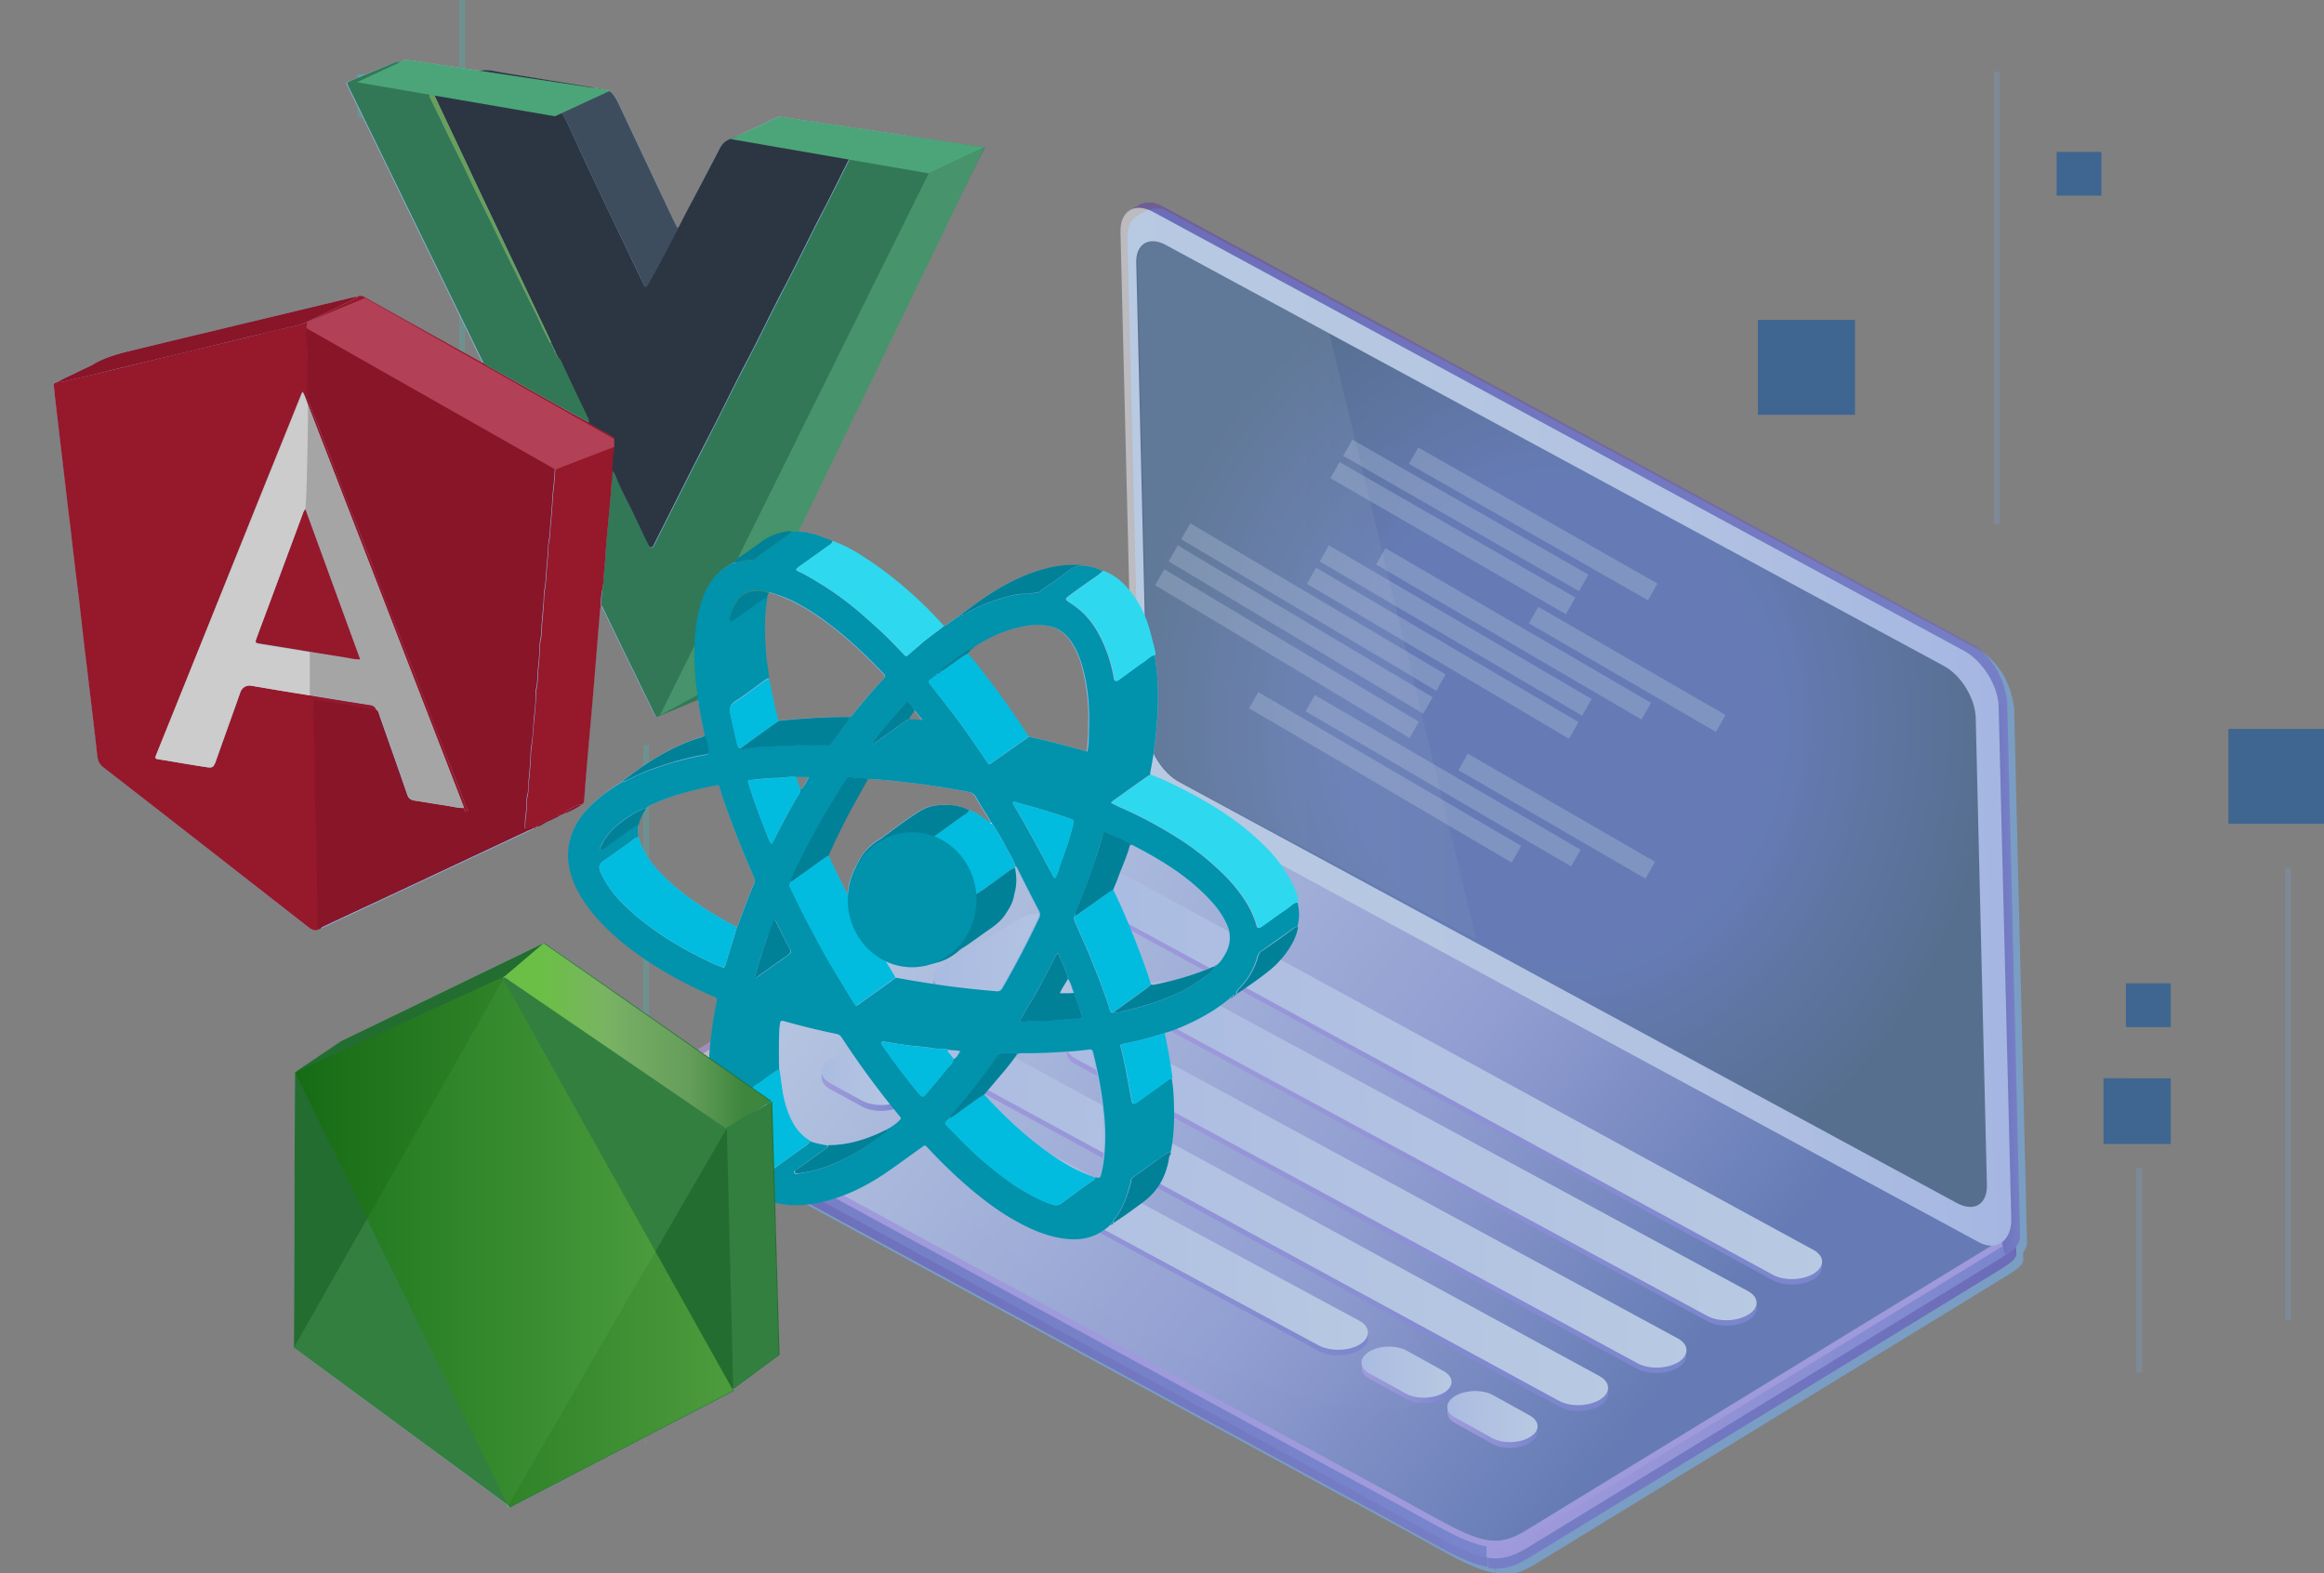 <svg width="390" height="264" fill="none" xmlns="http://www.w3.org/2000/svg"><rect width="100%" height="100%" fill="#808080" stroke="none"/><g clip-path="url(#clip0)"><path d="M113.369 183.091l.057.057.456.455s.057 0 .057.057c.228.227.514.398.799.626.057.056.057.057.114.057.285.227.628.455.913.682 0 0 .057 0 .057.057a18 18 0 001.084.683c.342.227.742.455 1.084.626.057.056.114.056.171.056.571.342 1.141.626 1.712.968h.057c.285.17.628.341.913.512.685.341 1.312.682 1.997 1.024l.684.341c.058.057.115.057.172.114.228.114.513.227.741.398.057 0 .114.057.114.057.229.114.514.284.742.398l109.945 59.85c6.561 3.584 10.612 6.031 13.864 6.998.514.17 1.084.284 1.541.341l.228 6.486c-.514-.057-1.027-.228-1.541-.342-3.309-.967-7.36-3.413-13.864-6.997l-109.888-59.793a11.293 11.293 0 00-.855-.455 235.19 235.19 0 00-3.88-1.992c-.114-.056-.285-.113-.457-.227-.171-.057-.342-.171-.513-.285a2.687 2.687 0 00-.571-.284c-.114-.057-.171-.114-.285-.171-.228-.114-.456-.227-.685-.398-.057 0-.114-.057-.114-.057h-.057c-.342-.171-.684-.398-1.027-.626 0 0-.057-.057-.114-.057-.342-.227-.684-.455-1.027-.625-.057 0-.057-.057-.114-.057-.285-.228-.627-.398-.913-.626-.057 0-.057-.057-.114-.057-.285-.171-.57-.455-.799-.626l-.057-.057s0-.057-.057-.057c-.171-.113-.285-.284-.456-.398l-.114-.114-.343-.341-.057-.057s0-.057-.057-.057l-.114-.113c-.057-.057-.114-.114-.114-.171-.057-.057-.057-.114-.114-.171 0-.057-.057-.114-.057-.114v-.057a1.687 1.687 0 01-.228-.455v-.057c-.057-.113-.057-.17-.114-.284v-.114c0-.114 0-.17-.058-.227v-.171c-.228-4.381 1.142-4.267 1.256-4.153zM251.5 257.616c.171 0 .342 0 .57.057h.97c.172-.057.343-.057.457-.057.171-.057.342-.057.513-.114l.685-.171c.285-.057.628-.227.913-.341.627-.285 1.255-.569 1.883-1.024l78.792-48.187c1.94-1.195 3.081-1.992 3.081-2.959l.171 6.486c.058.967-1.141 1.764-3.08 2.958l-78.793 48.188c-.685.398-1.312.739-1.94 1.024-.342.113-.628.227-.913.341-.228.057-.456.114-.627.171-.172.056-.343.057-.514.113-.171.057-.342.057-.513.057-.172 0-.286 0-.457.057h-1.027c-.228 0-.513-.057-.742-.114l-.228-6.485c.343-.057.571-.057.799 0z" fill="#7A9DC4"/><path d="M113.196 181.435l.057.057c.171.114.285.284.456.455l.057.057c.229.17.514.398.799.626.057 0 .057.056.114.056.286.228.628.456.913.626 0 0 .057 0 .057.057.343.228.685.455 1.084.683.343.227.742.455 1.084.626.057 0 .114.057.171.113.571.342 1.142.626 1.712.911 0 0 .057 0 .057.057.285.17.628.341.913.455.685.341 1.312.682 1.997 1.024l.685.341c.057.057.114.057.171.114.228.114.513.284.742.398.057 0 .114.057.114.057.228.114.513.285.741.398l109.945 59.85c6.561 3.584 10.612 6.031 13.864 6.998.514.17 1.084.284 1.541.341l.171 6.543a7.483 7.483 0 01-1.541-.342c-3.309-.967-7.36-3.47-13.864-6.997l-109.83-59.85c-.286-.171-.514-.285-.799-.455a231.268 231.268 0 00-3.88-1.992c-.114-.056-.285-.17-.399-.227-.171-.114-.343-.171-.514-.285a2.704 2.704 0 00-.57-.284c-.114-.057-.171-.114-.286-.171a4.17 4.17 0 01-.684-.398c-.057-.057-.114-.057-.114-.057l-.057-.057c-.343-.227-.685-.398-1.027-.626 0 0-.057-.056-.115-.056-.342-.228-.684-.456-1.026-.626-.058-.057-.058-.057-.115-.057-.285-.228-.627-.398-.912-.626-.058 0-.058-.057-.115-.057-.285-.227-.513-.455-.798-.626 0 0-.057 0-.057-.057 0 0 0-.056-.057-.056-.172-.114-.286-.285-.457-.399 0-.057-.057-.057-.114-.113l-.342-.342-.057-.057c0-.057 0-.057-.057-.057-.058-.056-.058-.113-.115-.113-.057-.057-.057-.114-.114-.171-.057-.057-.057-.114-.114-.114 0-.057-.057-.057-.057-.114v-.056a1.707 1.707 0 01-.228-.456v-.056c-.057-.114-.057-.171-.114-.285v-.512c-.4-4.381.97-4.21 1.084-4.096zm138.135 74.472h1.484c.171 0 .342-.057.456-.057.171 0 .343-.057.514-.114.228-.057.456-.114.627-.171.286-.057.628-.227.97-.341a15.305 15.305 0 001.883-1.024l78.793-48.187c1.94-1.195 3.081-1.991 3.081-2.959l.171 6.543c.057.967-1.141 1.764-3.081 2.958l-78.793 48.188c-.684.398-1.312.739-1.94 1.024-.342.113-.627.227-.913.341l-.684.171c-.171.056-.343.056-.514.113-.171.057-.342.057-.456.057-.171 0-.285.057-.457.057h-.513c-.171 0-.342 0-.571-.057-.228 0-.513-.057-.741-.114l-.172-6.542c.4.057.628.114.856.114z" fill="#7A9DC4"/><path d="M114.111 180.248c-6.904 4.21 4.793 8.989 11.183 12.459l109.944 59.85c12.495 6.827 15.919 9.615 22.195 5.746l78.792-48.187c5.535-3.357 4.622-3.812-11.239-12.459L215.098 137.75c-12.837-6.941-15.918-9.558-22.194-5.746l-78.793 48.244z" fill="#7A9DC4"/><path d="M335.54 207.785l-2.111-86.475 4.565-2.788 2.168 89.832c.057 1.536-1.312 2.56-2.111 3.016-.913.568-.4-1.878-1.084-1.48 1.027-.625-1.37-.398-1.427-2.105z" fill="#7A9DC4"/><path d="M190.909 38.015c-.114-.057-.285-.057-.399-.114-.114 0-.171-.056-.285-.056-.057 0-.171-.057-.229-.057-.114 0-.171-.057-.285-.057-.057 0 .799-1.195.742-1.195-.114 0 1.94-1.195 1.94-1.195.114-.056.171-.113.285-.17h.171c.057-.057.114-.057.114-.057.057 0 .114-.057.171-.057h.172c.114-.057.228-.057.342-.057h.97a.43.43 0 01.228.057h.114c.057 0 .057 0 .114.057.114.057.229.057.4.114.057 0 .114.056.171.056l.057.057c.228.114.456.171.685.342l135.733 73.39c.171.114.342.227.571.341.057 0 .114.057.171.114.114.057.228.171.342.284.057.057.114.114.171.114.114.057.228.171.343.285l.171.17c.057.057.114.057.114.114l.114.114.342.341a493797969563.6 493797969563.6 0 01.229.228c.057.057.114.17.228.284.057.057.114.114.114.171.057.057.057.114.114.114.057.057.114.17.171.227.057.057.057.114.114.114.057.114.114.171.171.285.057.056.057.113.115.17 0 0 0 .057.057.057.114.171.228.285.285.455 0 0 0 .057.057.057v.057c.057.114.171.228.228.341.057.057.057.114.114.171 0 .057.057.114.057.171 0 .057.057.114.057.17.057.114.171.285.171.399 0 0 0 .057.058.057.057.17.114.341.228.512 0 .056.057.056.057.113s.057.114.057.171c0 .114.057.171.114.228.057.056.057.17.057.227 0 .057.057.114.057.171 0 .057.057.114.057.17.057.057.057.171.057.285 0 .114.057.171.057.284 0 .057 0 .057.057.114 0 .057 0 .114.057.228s.057.284.114.455c0 .057 0 .057.058.114 0 .113 0 .17.057.284v.171c0 .227.057.398.057.626l-4.565 2.787c0-.227 0-.398-.057-.626v-.227c0-.114-.057-.228-.057-.398-.057-.171-.057-.285-.114-.455 0-.114-.057-.228-.057-.285 0-.114-.057-.171-.057-.284-.057-.114-.057-.285-.114-.399 0-.056-.057-.17-.057-.227-.057-.171-.114-.285-.171-.455 0-.057-.057-.114-.057-.171-.057-.228-.172-.398-.286-.626 0 0 0-.057-.057-.057-.057-.17-.171-.341-.285-.512-.057-.057-.057-.113-.057-.17-.114-.171-.171-.342-.285-.512-.057 0-.057-.057-.057-.114-.115-.171-.229-.398-.343-.569-.057-.057-.057-.114-.114-.171-.114-.114-.171-.284-.285-.398l-.171-.171c-.114-.113-.171-.227-.286-.284-.057-.114-.171-.171-.228-.285l-.228-.227-.399-.398c-.057-.114-.172-.171-.229-.228l-.171-.171c-.114-.113-.228-.17-.342-.284l-.171-.171c-.114-.114-.229-.17-.343-.227-.057-.057-.114-.057-.171-.114l-.513-.341-135.734-73.448-.684-.34c-.114 0-.172 0-.286-.058z" fill="#7A9DC4"/><path d="M194.727 36.585c-3.138-1.706-5.591-.227-5.534 3.3l2.111 86.475c.057 3.527 2.682 7.737 5.82 9.444l136.075 73.618c3.138 1.707 5.592-.398 5.478-3.926l-2.111-85.849c-.057-3.527-2.682-7.737-5.82-9.444L194.727 36.585z" fill="#7A9DC4"/><path d="M196.808 42.108l130.598 70.66c2.853 1.536 5.192 5.404 5.306 8.59l1.883 78.51c.057 3.243-2.168 4.552-5.021 3.016l-130.541-70.66c-2.853-1.536-5.192-5.404-5.306-8.59l-1.883-78.51c-.114-3.187 2.168-4.552 4.964-3.016zm48.52 194.111c1.712-1.08 4.565-1.137 6.333-.17l6.162 3.413c1.769.967 1.826 2.617.114 3.641-1.711 1.081-4.564 1.138-6.333.171l-6.162-3.413c-1.825-.968-1.825-2.617-.114-3.642zm-14.375-7.499c1.711-1.081 4.564-1.138 6.333-.171l6.162 3.414c1.768.967 1.825 2.617.057 3.641-1.712 1.081-4.565 1.138-6.333.171l-6.162-3.414c-1.769-.91-1.769-2.56-.057-3.641zm-72.051-64.454l13.579-8.306c1.541-.91 3.994-.967 5.592-.171l12.438 6.77c1.54.854 1.597 2.276.057 3.243l-13.579 8.306c-1.541.911-4.051 1.024-5.592.171l-12.438-6.77c-1.54-.854-1.597-2.333-.057-3.243zm24.875-14.969c1.882-1.138 4.963-1.252 6.903-.171l114.794 62.524c1.94 1.024 1.94 2.844.058 3.982-1.883 1.138-4.964 1.252-6.904.171l-114.737-62.524c-1.94-1.024-1.997-2.844-.114-3.982zm-35.888 21.222c1.883-1.138 4.964-1.252 6.904-.171l114.794 62.524c1.94 1.024 1.94 2.845.114 3.982-1.882 1.138-4.963 1.252-6.903.171l-114.852-62.524c-1.882-1.024-1.939-2.844-.057-3.982zm45.012-3.007c1.883-1.138 4.964-1.252 6.903-.171l94.711 51.202c1.94 1.024 1.997 2.845.057 3.983-1.882 1.138-4.963 1.251-6.903.17l-94.711-51.202c-1.94-1.024-1.94-2.845-.057-3.982zm-37.262 20.171c1.883-1.138 4.964-1.251 6.903-.17l66.755 36.012c1.939 1.081 1.939 2.845.057 3.982-1.883 1.138-4.964 1.252-6.904.171l-66.754-36.012c-1.94-1.024-1.94-2.845-.057-3.983zm25.911-12.104c1.883-1.137 4.964-1.194 6.904-.17l94.197 51.088c1.94 1.024 1.997 2.845.114 3.983s-4.963 1.251-6.903.17l-94.255-51.088c-1.883-1.024-1.94-2.788-.057-3.983zm-41.141 4.198c1.883-1.138 4.964-1.251 6.846-.171l5.364 2.902c1.939 1.024 1.94 2.845.057 3.982-1.883 1.138-4.964 1.252-6.904.171l-5.306-2.901c-1.883-1.081-1.94-2.845-.057-3.983z" fill="#7A9DC4"/><path d="M245.342 235.253c1.712-1.024 4.565-1.138 6.333-.17l6.162 3.413c1.769.967 1.826 2.617.057 3.641-1.711 1.081-4.564 1.138-6.333.171l-6.162-3.414c-1.768-.91-1.825-2.56-.057-3.641zm-14.438-7.436c1.712-1.081 4.564-1.138 6.333-.171l6.162 3.414c1.769.967 1.826 2.617.057 3.641-1.712 1.024-4.564 1.138-6.333.171l-6.162-3.414c-1.769-.967-1.769-2.56-.057-3.641zm-72.06-64.474l13.58-8.306c1.54-.91 3.993-.967 5.591-.171l12.381 6.77c1.54.854 1.597 2.333.057 3.243l-13.522 8.306c-1.484.911-4.051 1.024-5.592.171l-12.437-6.77c-1.541-.853-1.541-2.333-.058-3.243zm24.934-14.962c1.883-1.138 4.964-1.251 6.904-.17l114.794 62.523c1.94 1.024 1.94 2.845.057 3.983-1.882 1.138-4.963 1.251-6.903.171l-114.795-62.524c-1.939-1.081-1.939-2.845-.057-3.983zm-35.943 21.153c1.883-1.138 4.964-1.252 6.904-.171l114.794 62.524c1.94 1.024 1.997 2.845.114 3.982-1.883 1.138-4.964 1.252-6.903.171l-114.795-62.467c-1.94-1.081-1.997-2.844-.114-4.039zm45.015-2.933c1.883-1.195 4.963-1.252 6.903-.171l94.711 51.202c1.94 1.024 1.997 2.845.057 3.983-1.882 1.138-4.963 1.251-6.903.17l-94.711-51.202c-1.883-1.024-1.94-2.845-.057-3.982zm-37.252 20.17c1.883-1.137 4.964-1.251 6.904-.17l66.754 36.012c1.94 1.024 1.94 2.845.114 3.983-1.882 1.137-4.963 1.194-6.903.17l-66.754-36.012c-1.94-1.081-1.997-2.845-.115-3.983zm25.954-12.105c1.883-1.137 4.964-1.251 6.904-.17l94.254 51.088c1.94 1.024 1.94 2.845.114 3.983-1.883 1.138-4.964 1.251-6.903.17l-47.128-25.544-47.127-25.544c-1.94-1.024-1.997-2.845-.114-3.983zm-41.137 4.149c1.883-1.138 4.964-1.251 6.847-.17l5.363 2.901c1.94 1.024 1.94 2.845.114 3.982-1.883 1.138-4.964 1.195-6.904.171l-5.306-2.901c-1.94-1.024-1.997-2.845-.114-3.983zm56.596-136.65l27.078 14.154 24.819 102.348-49.729-26.442c-2.853-1.536-5.192-5.348-5.249-8.591l-1.883-78.51c-.114-3.186 2.111-4.495 4.964-2.959z" fill="#7A9DC4"/><path d="M157.639 201.35c-7.075-7.054-9.015-12.687-5.306-15.36 3.708-2.674 12.666-2.105 24.533 1.593 10.099 3.185 21.795 8.42 32.921 14.734 11.126 6.315 20.597 13.142 26.645 19.23 7.074 7.054 9.014 12.687 5.306 15.361-3.709 2.674-12.667 2.105-24.534-1.593-10.099-3.186-21.795-8.42-32.864-14.735-11.125-6.315-20.596-13.142-26.701-19.23z" fill="#7A9DC4"/><path d="M177.55 188.495c9.756 3.072 20.996 8.079 31.723 14.166 10.669 6.088 19.798 12.63 25.674 18.49 6.79 6.77 8.673 12.118 5.192 14.735-3.48 2.674-11.981 2.219-23.392-1.365a134.37 134.37 0 01-11.354-4.153c-6.676-2.788-13.636-6.202-20.369-10.013-10.726-6.088-19.855-12.687-25.732-18.49-6.846-6.77-8.672-12.061-5.249-14.735 3.367-2.674 11.925-2.276 23.507 1.365zm54.531-92.778l44.559 26.018 1.593-2.791-44.591-25.963-1.561 2.736zm-11.832 24.644l44.559 26.019 1.593-2.792-44.591-25.963-1.561 2.736zm2.366-25.156l44.05 25.884 1.592-2.792-44.097-25.8-1.545 2.708zm-11.83 24.644l44.05 25.884 1.592-2.791-44.097-25.801-1.545 2.708zm9.687-20.886l43.987 25.994 1.593-2.792-44.034-25.911-1.546 2.709zm-21.083-7.473l42.806 25.419 1.561-2.736-42.838-25.364-1.529 2.68zm-2.114 3.71l42.728 25.558 1.577-2.764-42.775-25.475-1.53 2.682zm-2.259 3.997l42.681 25.64 1.561-2.736-42.712-25.585-1.53 2.68zm62.725 6.399l31.381 18.204 1.608-2.819-31.413-18.149-1.576 2.764zm-11.832 24.637l31.381 18.204 1.608-2.819-31.413-18.149-1.576 2.764zm-8.299-51.395l40.106 22.884 1.592-2.791-40.137-22.83-1.561 2.737zm-11.044-1.352l39.58 22.705 1.577-2.764-39.612-22.65-1.545 2.71zm-2.144 3.758l39.516 22.815 1.593-2.792-39.564-22.732-1.545 2.709z" fill="#7A9DC4"/><g style="mix-blend-mode:luminosity" opacity=".5"><path d="M112.207 182.091l.057.057.456.455s.057 0 .057.057c.228.227.514.398.799.626.057.057.057.057.114.057.285.227.628.455.913.682 0 0 .057 0 .057.057a18 18 0 001.084.683c.342.227.742.455 1.084.626.057.057.114.056.171.056.571.342 1.141.626 1.712.968h.057c.285.17.628.341.913.512.684.341 1.312.682 1.997 1.024l.684.341c.057.057.114.057.172.114.228.114.513.227.741.398.057 0 .114.057.114.057.229.114.514.284.742.398l109.945 59.85c6.561 3.584 10.612 6.031 13.864 6.998a8.403 8.403 0 001.54.341l.229 6.486c-.514-.057-1.027-.228-1.541-.342-3.309-.967-7.36-3.413-13.864-6.997l-109.888-59.793a11.293 11.293 0 00-.855-.455 235.19 235.19 0 00-3.88-1.992c-.114-.056-.285-.113-.457-.227-.171-.057-.342-.171-.513-.285a2.71 2.71 0 00-.571-.284c-.114-.057-.171-.114-.285-.171-.228-.114-.456-.227-.685-.398-.057 0-.114-.057-.114-.057h-.057c-.342-.171-.684-.398-1.027-.626 0 0-.057-.057-.114-.057-.342-.227-.685-.455-1.027-.625-.057 0-.057-.057-.114-.057-.285-.228-.628-.398-.913-.626-.057 0-.057-.057-.114-.057-.285-.171-.571-.455-.799-.626l-.057-.057s0-.057-.057-.057c-.171-.113-.285-.284-.456-.398l-.114-.114a55.138 55.138 0 01-.343-.341l-.057-.057s0-.057-.057-.057l-.114-.113c-.057-.057-.114-.114-.114-.171-.057-.057-.057-.114-.114-.171 0-.057-.057-.114-.057-.114v-.057a1.687 1.687 0 01-.228-.455v-.057c-.058-.113-.058-.17-.115-.284v-.114c0-.114 0-.17-.057-.227v-.171c-.228-4.381 1.141-4.267 1.256-4.153z" fill="url(#paint0_linear)"/><path d="M250.338 256.616c.171 0 .342 0 .57.057h.97c.171-.057.343-.057.457-.057.171-.057.342-.057.513-.114l.685-.171c.285-.057.627-.227.913-.341.627-.285 1.255-.569 1.883-1.024l78.792-48.187c1.94-1.195 3.081-1.992 3.081-2.959l.171 6.486c.057.967-1.141 1.764-3.081 2.958L256.5 261.452c-.685.398-1.313.739-1.94 1.024-.342.113-.628.227-.913.341-.228.057-.456.114-.628.171-.171.057-.342.056-.513.113-.171.057-.342.057-.514.057-.171 0-.285 0-.456.057h-1.027c-.228 0-.514-.057-.742-.114l-.228-6.485c.342-.057.571-.057.799 0z" fill="url(#paint1_linear)"/><path d="M112.034 180.435l.057.057c.171.114.285.284.456.455l.057.057c.229.17.514.398.799.626.057 0 .057.056.114.056.285.228.628.456.913.626 0 0 .057 0 .057.057a18 18 0 001.084.683c.342.227.742.455 1.084.626.057 0 .114.057.171.113.571.342 1.141.626 1.712.911 0 0 .057 0 .057.057.285.17.628.341.913.455.685.341 1.312.682 1.997 1.024l.685.341c.057.057.114.057.171.114.228.114.513.284.741.398.057 0 .115.057.115.057.228.114.513.285.741.398l109.945 59.85c6.561 3.584 10.612 6.031 13.864 6.998a8.394 8.394 0 001.541.341l.171 6.543a7.483 7.483 0 01-1.541-.342c-3.309-.967-7.36-3.47-13.864-6.997l-109.83-59.85c-.286-.171-.514-.285-.799-.455a231.268 231.268 0 00-3.88-1.992c-.114-.056-.285-.17-.399-.227-.172-.114-.343-.171-.514-.285a2.704 2.704 0 00-.57-.284c-.115-.057-.172-.114-.286-.171a4.17 4.17 0 01-.684-.398c-.057-.057-.114-.057-.114-.057l-.058-.057c-.342-.227-.684-.398-1.027-.626 0 0-.057-.056-.114-.056-.342-.228-.684-.456-1.027-.626-.057-.057-.057-.057-.114-.057-.285-.228-.627-.398-.913-.626-.057 0-.057-.057-.114-.057-.285-.227-.513-.455-.798-.626 0 0-.058 0-.058-.056 0 0 0-.057-.057-.057-.171-.114-.285-.285-.456-.399 0-.057-.057-.057-.114-.113l-.342-.342-.058-.057c0-.057 0-.057-.057-.057-.057-.056-.057-.113-.114-.113-.057-.057-.057-.114-.114-.171-.057-.057-.057-.114-.114-.114 0-.057-.057-.057-.057-.114v-.056a1.707 1.707 0 01-.228-.456v-.056c-.057-.114-.057-.171-.114-.285v-.512c-.4-4.381.97-4.21 1.084-4.096z" fill="url(#paint2_linear)"/><path d="M250.169 254.907h1.484c.171 0 .342-.057.456-.057.171 0 .342-.057.514-.114.228-.057.456-.114.627-.171.286-.057.628-.227.97-.341a15.305 15.305 0 001.883-1.024l78.793-48.187c1.94-1.195 3.081-1.991 3.081-2.959l.171 6.543c.057.967-1.141 1.764-3.081 2.958l-78.793 48.187c-.684.399-1.312.74-1.94 1.025-.342.113-.627.227-.913.341l-.684.171c-.171.056-.343.056-.514.113-.171.057-.342.057-.456.057-.171 0-.285.057-.457.057h-.513c-.171 0-.342 0-.571-.057-.228 0-.513-.057-.741-.114l-.172-6.542c.4.057.628.114.856.114z" fill="url(#paint3_linear)"/><path d="M112.949 179.248c-6.904 4.21 4.793 8.989 11.183 12.459l109.944 59.85c12.495 6.827 15.919 9.615 22.195 5.746l78.792-48.187c5.535-3.357 4.622-3.812-11.239-12.459L213.936 136.75c-12.837-6.941-15.918-9.558-22.194-5.746l-78.793 48.244z" fill="url(#paint4_linear)" stroke="#C397F2" stroke-width="1.061" stroke-miterlimit="10"/><path d="M334.378 206.785l-2.111-86.475 4.565-2.788L339 207.354c.057 1.536-1.313 2.56-2.111 3.016-.913.568-.4-1.878-1.084-1.48 1.027-.625-1.37-.398-1.427-2.105z" fill="url(#paint5_linear)"/><path d="M189.747 37.015c-.114-.057-.285-.057-.399-.114-.114 0-.171-.056-.285-.056-.057 0-.172-.057-.229-.057-.114 0-.171-.057-.285-.057-.057 0 .799-1.195.742-1.195-.114 0 1.94-1.195 1.94-1.195.114-.056.171-.113.285-.17h.171c.057-.057.114-.057.114-.057.057 0 .114-.057.171-.057h.172c.114-.057.228-.057.342-.057h.97a.43.43 0 01.228.057h.114c.057 0 .057 0 .114.057.114.057.228.057.4.114.057 0 .114.056.171.056l.057.057c.228.114.456.171.685.342l135.733 73.39c.171.114.342.227.571.341.057 0 .114.057.171.114.114.057.228.171.342.284.057.057.114.114.171.114.114.057.228.171.343.285l.171.17c.057.057.114.057.114.114l.114.114.342.341.114.114.114.114c.057.057.115.17.229.284.057.057.114.114.114.171.057.057.057.114.114.114.057.057.114.17.171.227.057.057.057.114.114.114.057.114.114.171.171.285.057.056.057.113.114.17 0 0 0 .057.057.057.115.171.229.285.286.455 0 0 0 .057.057.057v.057c.057.114.171.228.228.341.057.057.057.114.114.171 0 .057.057.114.057.171 0 .057.057.114.057.17.057.114.171.285.171.399 0 0 0 .057.057.057.058.17.115.341.229.512 0 .056.057.056.057.113s.057.114.057.171c0 .114.057.171.114.228.057.056.057.17.057.227 0 .057.057.114.057.171 0 .057.057.114.057.17.057.057.057.171.057.285 0 .114.057.171.057.284 0 .057 0 .057.057.114 0 .057 0 .114.057.228s.057.284.114.455c0 .057 0 .057.057.114 0 .113 0 .17.058.284v.171c0 .227.057.398.057.626l-4.565 2.787c0-.227 0-.398-.057-.626v-.227c0-.114-.057-.228-.057-.398-.057-.171-.057-.285-.114-.455 0-.114-.057-.228-.057-.285 0-.114-.057-.171-.057-.284-.057-.114-.057-.285-.114-.399 0-.056-.057-.17-.057-.227-.057-.171-.114-.285-.171-.455 0-.057-.058-.114-.058-.171-.057-.228-.171-.398-.285-.626 0 0 0-.057-.057-.057-.057-.17-.171-.341-.285-.512-.057-.057-.057-.113-.057-.17-.114-.171-.171-.342-.285-.512-.058 0-.058-.057-.058-.114-.114-.171-.228-.398-.342-.569-.057-.057-.057-.114-.114-.171-.114-.114-.171-.284-.285-.398l-.171-.171c-.115-.113-.172-.227-.286-.284-.057-.114-.171-.171-.228-.285a48.69 48.69 0 01-.228-.227l-.399-.398c-.058-.114-.172-.171-.229-.228l-.171-.171c-.114-.113-.228-.17-.342-.284l-.171-.171c-.114-.114-.229-.17-.343-.227-.057-.057-.114-.057-.171-.114l-.513-.341-135.734-73.448-.684-.34c-.115 0-.172 0-.286-.058z" fill="url(#paint6_linear)"/><path d="M193.566 35.585c-3.138-1.706-5.592-.227-5.535 3.3l2.111 86.475c.057 3.527 2.682 7.737 5.82 9.444l136.076 73.618c3.138 1.707 5.591-.398 5.477-3.926l-2.111-85.849c-.057-3.527-2.682-7.737-5.82-9.444L193.566 35.585z" fill="url(#paint7_linear)"/><path d="M195.646 41.108l130.598 70.66c2.853 1.536 5.192 5.404 5.306 8.59l1.883 78.51c.057 3.243-2.168 4.552-5.021 3.016l-130.541-70.66c-2.853-1.536-5.192-5.404-5.306-8.59l-1.883-78.51c-.114-3.187 2.168-4.552 4.964-3.016z" fill="url(#paint8_radial)"/><path d="M244.166 235.219c1.712-1.081 4.565-1.137 6.333-.17l6.162 3.413c1.769.967 1.826 2.617.114 3.641-1.711 1.081-4.564 1.138-6.333.171l-6.162-3.414c-1.825-.967-1.825-2.617-.114-3.641z" fill="url(#paint9_linear)"/><path d="M229.79 227.72c1.712-1.081 4.565-1.138 6.333-.171l6.162 3.414c1.769.967 1.826 2.617.057 3.641-1.711 1.081-4.564 1.138-6.333.171l-6.162-3.414c-1.768-.91-1.768-2.56-.057-3.641z" fill="url(#paint10_linear)"/><path d="M157.74 163.266l13.579-8.306c1.541-.91 3.994-.967 5.591-.171l12.438 6.77c1.541.854 1.598 2.276.057 3.243l-13.579 8.306c-1.54.911-4.051 1.024-5.591.171l-12.438-6.77c-1.54-.854-1.597-2.333-.057-3.243z" fill="url(#paint11_linear)"/><path d="M182.614 148.297c1.883-1.138 4.964-1.252 6.904-.171l114.794 62.524c1.94 1.024 1.94 2.844.057 3.982-1.882 1.138-4.963 1.252-6.903.171l-114.737-62.524c-1.94-1.024-1.997-2.845-.115-3.982z" fill="url(#paint12_linear)"/><path d="M146.727 169.519c1.883-1.138 4.964-1.252 6.904-.171l114.794 62.524c1.94 1.024 1.94 2.844.114 3.982-1.883 1.138-4.964 1.252-6.903.171l-114.852-62.524c-1.883-1.024-1.94-2.844-.057-3.982z" fill="url(#paint13_linear)"/><path d="M191.739 166.511c1.882-1.137 4.963-1.251 6.903-.17l94.711 51.202c1.94 1.024 1.997 2.845.057 3.983-1.883 1.138-4.964 1.251-6.903.17l-94.711-51.202c-1.94-1.024-1.94-2.845-.057-3.983z" fill="url(#paint14_linear)"/><path d="M154.477 186.683c1.883-1.138 4.964-1.251 6.903-.17l66.755 36.012c1.939 1.081 1.939 2.845.057 3.982-1.883 1.138-4.964 1.252-6.904.171l-66.754-36.012c-1.94-1.024-1.94-2.845-.057-3.983z" fill="url(#paint15_linear)"/><path d="M180.388 174.579c1.883-1.137 4.964-1.194 6.903-.17l94.198 51.088c1.94 1.024 1.997 2.845.114 3.983s-4.964 1.251-6.904.17l-94.254-51.088c-1.883-1.024-1.94-2.788-.057-3.983z" fill="url(#paint16_linear)"/><path d="M139.247 178.777c1.883-1.138 4.963-1.252 6.846-.171l5.363 2.902c1.94 1.024 1.94 2.844.057 3.982-1.882 1.138-4.963 1.252-6.903.171l-5.306-2.901c-1.883-1.081-1.94-2.845-.057-3.983z" fill="url(#paint17_linear)"/><path d="M244.18 234.253c1.712-1.024 4.565-1.138 6.333-.17l6.162 3.413c1.769.967 1.826 2.617.057 3.641-1.711 1.081-4.564 1.138-6.333.171l-6.162-3.414c-1.768-.91-1.826-2.56-.057-3.641z" fill="url(#paint18_linear)"/><path d="M229.742 226.817c1.712-1.081 4.564-1.138 6.333-.171l6.162 3.414c1.769.967 1.826 2.617.057 3.641-1.712 1.024-4.564 1.138-6.333.171l-6.162-3.414c-1.769-.967-1.769-2.56-.057-3.641z" fill="url(#paint19_linear)"/><path d="M157.682 162.343l13.579-8.306c1.541-.91 3.994-.967 5.592-.171l12.38 6.77c1.541.854 1.598 2.333.058 3.243l-13.522 8.306c-1.484.911-4.051 1.024-5.592.171l-12.438-6.77c-1.54-.853-1.54-2.333-.057-3.243z" fill="url(#paint20_linear)"/><path d="M182.616 147.381c1.883-1.138 4.964-1.251 6.904-.17l114.794 62.523c1.94 1.024 1.94 2.845.057 3.983-1.882 1.138-4.963 1.251-6.903.171l-114.794-62.524c-1.94-1.081-1.94-2.845-.058-3.983z" fill="url(#paint21_linear)"/><path d="M146.673 168.534c1.883-1.138 4.964-1.252 6.904-.171l114.794 62.524c1.94 1.024 1.997 2.845.114 3.982-1.883 1.138-4.964 1.252-6.904.171l-114.794-62.467c-1.94-1.081-1.997-2.844-.114-4.039z" fill="url(#paint22_linear)"/><path d="M191.688 165.601c1.882-1.195 4.963-1.252 6.903-.171l94.711 51.202c1.94 1.024 1.997 2.845.057 3.983-1.883 1.137-4.964 1.251-6.903.17l-94.711-51.202c-1.883-1.024-1.94-2.845-.057-3.982z" fill="url(#paint23_linear)"/><path d="M154.436 185.771c1.883-1.137 4.964-1.251 6.904-.17l66.754 36.012c1.94 1.024 1.94 2.845.114 3.983-1.883 1.137-4.964 1.194-6.903.17l-66.755-36.012c-1.94-1.081-1.997-2.845-.114-3.983z" fill="url(#paint24_linear)"/><path d="M180.39 173.666c1.883-1.137 4.964-1.251 6.903-.17l94.255 51.088c1.94 1.024 1.94 2.845.114 3.983-1.883 1.138-4.964 1.251-6.904.17l-94.254-51.088c-1.94-1.024-1.997-2.845-.114-3.983z" fill="url(#paint25_linear)"/><path d="M139.253 177.815c1.883-1.138 4.964-1.251 6.847-.17l5.363 2.901c1.94 1.024 1.94 2.845.114 3.982-1.883 1.138-4.964 1.195-6.904.171l-5.306-2.901c-1.94-1.024-1.997-2.845-.114-3.983z" fill="url(#paint26_linear)"/><path opacity=".1" d="M195.849 41.165l27.078 14.154 24.819 102.348-49.729-26.442c-2.853-1.536-5.192-5.348-5.249-8.591l-1.883-78.51c-.114-3.186 2.111-4.495 4.964-2.959z" fill="url(#paint27_linear)"/><g opacity=".7"><g opacity=".8"><path opacity=".048" d="M176.388 187.495c9.756 3.072 20.996 8.079 31.722 14.166 10.67 6.088 19.798 12.63 25.675 18.49 6.789 6.77 8.672 12.118 5.192 14.735-3.48 2.674-11.982 2.219-23.393-1.365a134.03 134.03 0 01-11.353-4.154c-6.676-2.787-13.637-6.201-20.369-10.012-10.726-6.088-19.855-12.687-25.732-18.49-6.846-6.77-8.672-12.061-5.249-14.735 3.366-2.674 11.925-2.276 23.507 1.365z" fill="#F7F6FB"/></g></g><g opacity=".5"><path opacity=".6" d="M230.919 94.717l44.559 26.018 1.593-2.791-44.592-25.963-1.56 2.736zm-11.832 24.644l44.559 26.019 1.593-2.792-44.592-25.963-1.56 2.736zm2.366-25.156l44.05 25.884 1.592-2.792-44.097-25.8-1.545 2.708zm-11.83 24.644l44.05 25.884 1.592-2.791-44.097-25.801-1.545 2.708zm9.687-20.886l43.987 25.994 1.593-2.792-44.035-25.911-1.545 2.709zm-21.084-7.473l42.807 25.419 1.561-2.736-42.838-25.364-1.53 2.68zm-2.113 3.71l42.728 25.558 1.577-2.764-42.775-25.475-1.53 2.682zm-2.259 3.997l42.681 25.64 1.561-2.736-42.712-25.585-1.53 2.68zm62.725 6.399l31.38 18.204 1.609-2.819-31.413-18.149-1.576 2.764zm-11.832 24.637l31.38 18.204 1.609-2.819-31.413-18.149-1.576 2.764zm-8.299-51.395l40.106 22.884 1.592-2.791-40.137-22.83-1.561 2.737zm-11.044-1.352l39.58 22.705 1.577-2.764-39.612-22.65-1.545 2.71zm-2.145 3.758l39.517 22.815 1.593-2.792-39.564-22.732-1.546 2.709z" fill="#fff"/></g><path opacity=".3" d="M108.41 200.984v-75.986M77.549-1v75.986m-.003 113.976v34.316" stroke="#06EDE1"/><path fill="url(#paint28_linear)" d="M101.36 40.672h16.292v15.933H101.36z"/><path fill="url(#paint29_linear)" d="M74.41 103h16.292v15.933H74.41z"/><path fill="url(#paint30_linear)" d="M85.07 218.382h11.279v11.03H85.07z"/><path fill="url(#paint31_linear)" d="M60 12.477h7.519v7.354H60z"/><path fill="url(#paint32_linear)" d="M85.07 202.449h7.519v7.354H85.07z"/></g><path d="M217.735 151.416c-.101-1.295-.635-2.449-1.209-3.577-1.335-2.633-3.248-4.832-5.385-6.825-3.735-3.454-7.983-6.149-12.491-8.449a48.653 48.653 0 00-5.572-2.532.663.663 0 01-.055-.416c.62-3.05 1.023-6.14 1.206-9.248.248-3.482.09-6.981-.469-10.427 0-.113-.008-.227-.022-.34-.22-1.179-.588-2.325-.881-3.483a17.826 17.826 0 00-3.609-7.197 10.17 10.17 0 00-4.273-3.136 7.765 7.765 0 00-3.086-.785 1.079 1.079 0 00-.577-.144 18.372 18.372 0 00-5.324.43c-5.608 1.32-10.278 4.412-14.75 7.87a.817.817 0 00-.509.362.256.256 0 00-.224.159 3.222 3.222 0 00-.776.499c-.48.289-.869.723-1.418.893-.855-1.019-1.805-1.938-2.757-2.871a64.359 64.359 0 00-10.521-8.587 25.758 25.758 0 00-4.872-2.6.215.215 0 00-.206-.112l-.361-.065c-.242-.326-.653-.333-.982-.463a14.678 14.678 0 00-4.691-1.121l31.175-64.534-34.406-5.165-8.145 3.801a3.25 3.25 0 00-1.805 1.642c-1.519 2.955-3.071 5.892-4.609 8.836a725.614 725.614 0 00-2.19 4.228.144.144 0 00-.105.16h-.047v.046c-.336-.148-.361-.499-.498-.77a22188.73 22188.73 0 01-9.597-20.36 7.39 7.39 0 00-.635-1.128 2.139 2.139 0 00-.848-.745l.231-.108-1.043-.145a1.386 1.386 0 00-.505-.076l-.502-.076a1.49 1.49 0 00-.603-.09l-.916-.141c-4.866-.803-9.726-1.604-14.581-2.402-1.159-.188-2.321-.502-3.476-.307L68.04 10l-.895.42a2.392 2.392 0 00-1.289.184c-2.353.998-4.735 1.978-7.102 2.962-.134.054-.264.116-.397.17a.27.27 0 00-.214.287.27.27 0 00.04.122c.069.159.145.315.22.47L75.85 50.349c1.723 3.53 3.44 7.06 5.15 10.593a2.99 2.99 0 01-.397-.155 21774.97 21774.97 0 01-19.327-10.804c-.447-.25-.873-.437-1.382-.238-.31.068-.617.134-.927.206l-35.009 8.42c-2.736.658-5.522 1.164-8.001 2.625-.765.453-1.61.767-2.404 1.18-1.245.643-2.566 1.142-3.768 1.88-.765.22-.884.253-.722 1.06.076.362.076.749.12 1.121.442 3.672.884 7.35 1.324 11.035.433 3.617.852 7.277 1.285 10.923.49 4.134.996 8.264 1.487 12.394.49 4.131.963 8.268 1.443 12.402.549 4.622 1.127 9.237 1.639 13.863a2.62 2.62 0 001.083 1.953 15926.812 15926.812 0 0134.15 26.645c.537.42 1.039.698 1.713.467.361.177.581-.131.834-.246l15.108-7.064c6.518-3.057 13.035-6.116 19.55-9.176.275-.13.628-.17.755-.52a.322.322 0 00.14-.022c.145.054.167-.062.206-.152a.355.355 0 00.137-.018c.603 0 1.015-.441 1.509-.68a17.907 17.907 0 002.682-1.385.338.338 0 00.14-.022c.148.054.166-.061.206-.152a.355.355 0 00.137-.018c.054 0 .12.043.163.025.96-.47 1.97-.857 2.8-1.555.098-.029.184-.069.18-.192a1.14 1.14 0 00.124-.311c.133-1.667.249-3.338.39-5.005.382-4.427.782-8.85 1.158-13.277.325-3.794.613-7.596.945-11.386.046-1.067.15-2.131.311-3.186.195.108.234.322.321.495.837 1.711 1.667 3.425 2.505 5.136 2.026 4.154 4.056 8.304 6.092 12.449.361.723.249.723 1 .394 2.124-.894 4.25-1.783 6.377-2.665.047.068.123.137.133.209.271 1.971.722 3.91 1.083 5.863-.162.058-.321.123-.487.174-5.002 1.501-9.319 4.239-13.354 7.454a.246.246 0 00-.216.159c-1.621 1-3.151 2.14-4.573 3.407a13.295 13.295 0 00-3.61 5.219c-1.053 2.893-.721 5.743.513 8.514a22.876 22.876 0 004.476 6.449 46.635 46.635 0 009.484 7.501 72.832 72.832 0 009.297 4.803c.632.275.639.282.52.864a71.31 71.31 0 00-1.267 9.588l-27.7-19.302.036-.026-.043.022-.029-.022-.086.044h-.026l.037-.026-.044.022-.029-.022-33.961 16.471-7.72 5.223-.174 46.171 35.778 26.363.241.492.116-.061.029.061 37.625-19.614-.206-.361h.043v.028l.051-.036h.097v.029l7.626-5.656-.721-25.625c2.742.665 5.467.488 8.185-.174a32.176 32.176 0 0010.322-4.734c2.036-1.367 4.003-2.836 6.006-4.25.826-.586.653-.582 1.306.109 1.87 1.971 3.786 3.888 5.829 5.682 3.089 2.712 6.345 5.193 10.008 7.081 2.346 1.212 4.782 2.141 7.438 2.405 2.657.264 5.06-.408 7.103-2.249a.284.284 0 00.231-.17.433.433 0 00.303-.221c1.7-1.085 3.303-2.307 4.937-3.483 2.361-1.696 3.671-4.051 4.259-6.872.076-.361.054-.788.318-1.11.083-.094.162-.188.04-.307l.032-.08c.14-.315.227-.651.256-.995.353-2.374.474-4.777.361-7.175a26.81 26.81 0 00-.361-4.138 4.38 4.38 0 00-.068-1.114c-.285-2.192-.722-4.362-1.152-6.528l.195-.145a24.202 24.202 0 003.7-1.407 29.777 29.777 0 007.048-4.286.258.258 0 00.202-.148.453.453 0 00.318-.224.606.606 0 00.397-.293c.09 0 .162-.054.177-.156h.05c1.91-1.284 3.804-2.586 5.58-4.05a15.136 15.136 0 002.609-2.749c.975-1.335 1.783-2.749 2.061-4.409a7.88 7.88 0 00.029-4.159zm-58.713 25.104c-.159-.214-.04-.282.144-.337.614.109 1.249.055 1.931.25-.418.467-.523 1.121-1.184 1.291a8.651 8.651 0 00-.891-1.204zm9.048-10.76a.925.925 0 01-1.018.55c-2.865-.261-5.727-.547-8.582-.937a174.155 174.155 0 01-8.265-1.327l-3.046 2.17 3.046-2.17-1.649-2.731a10.333 10.333 0 008.391.202 9.014 9.014 0 003.97-2.105.594.594 0 00.397-.289.459.459 0 00.314-.221c1.461-.925 2.822-1.996 4.244-2.98a9.62 9.62 0 002.747-2.575c.678-1.038 1.331-2.072 1.479-3.338a8.73 8.73 0 00.123-4.34.503.503 0 00-.087-.467c.26.174.456.428.56.723 1.166 2.286 2.313 4.583 3.494 6.872a1.237 1.237 0 010 1.212 145.028 145.028 0 01-6.118 11.751zm-44.439-10.189c-.834-.455-1.675-.897-2.497-1.37-3.758-2.17-7.309-4.608-10.333-7.755-1.657-1.725-3.028-3.616-3.646-5.989a7.706 7.706 0 010-2.08 9.21 9.21 0 011.188-2.633.12.12 0 00.05-.076l.036-.047c.269-.261.582-.471.924-.622a45.885 45.885 0 0110.561-3.197c.743-.137.667-.166.898.543a149.769 149.769 0 005.663 14.691 1.28 1.28 0 01.094 1.143 99.766 99.766 0 00-2.747 7.103 1.59 1.59 0 01-.191.289zm22.64-30.655l.083-.065-.083.065zm7.052-5.747a.875.875 0 010 .217c.083 0 .206-.044.238 0 .361.43.701.871 1.148 1.446l-2.165-.13c.057-.557.592-.828.783-1.302a.88.88 0 00-.004-.235v.004zm-6.857 11.573c2.963.196 5.908.539 8.849.948 2.339.322 4.663.723 6.988 1.157a1.799 1.799 0 011.411.951c.671 1.212 1.444 2.369 2.144 3.559.119.203.361.384.249.673-.549-.362-1.083-.752-1.646-1.125a6.11 6.11 0 00-1.96-.994 8.263 8.263 0 00-4.183-.829 7.18 7.18 0 00-4.331 1.179 93.616 93.616 0 00-5.872 4.196l-.036.018a.173.173 0 00-.18.145 9.29 9.29 0 00-4.125 4.434 11.639 11.639 0 00-1.556 5.063c-.603-1.139-1.159-2.3-1.74-3.45-.516-1.024-.992-2.069-1.487-3.107.859-2.043 1.863-4.022 2.855-6 1.152-2.29 2.458-4.492 3.692-6.738.29-.131.616-.16.924-.083l.004.003zm16.421-21.747l.026-.022a.42.42 0 00.274-.246.289.289 0 00.125-.065.287.287 0 00.081-.116 22.15 22.15 0 019.022-3.58 9.936 9.936 0 013.444.057 5.628 5.628 0 013.504 2.207 14.111 14.111 0 012.299 5.103 34.288 34.288 0 01.942 9.707 24.463 24.463 0 01-.278 4.055c-3.248-.923-6.496-1.827-9.795-2.503a142.158 142.158 0 00-7.218-10.232 44.168 44.168 0 00-2.992-3.678c.094-.3.404-.431.552-.691a.502.502 0 00-.61.047l-.17.123.17-.123a.508.508 0 01.621-.047l.003.004zm6.392 37.115c-1.332.948-2.645 1.928-3.97 2.893 1.321-.98 2.635-1.956 3.967-2.904l.003.011zm.852-.886zm8.961 19.039c.534.723.668 1.584 1.014 2.372-.794.077-1.592.093-2.389.051.415-.836.872-1.65 1.372-2.438l.003.015zm1.036-10.193a1.627 1.627 0 00-.003-.01l.003.01zm.184-.394l-.029.029.029-.029zm-47.904-5.038a.63.63 0 010-.004v.004zm.13-.864l.018.036-.018-.036zm1.697-15.296l-.654-2.061h2.166c-.588.716-.715 1.609-1.505 2.061h-.007zm-1.556 15.476zm-8.283-22.257h-.04.04zm2.628 56.237c.231-.152.469-.293.693-.452a14.05 14.05 0 01-.693.452zm-5.115 7.642h-.025l.025-.043v.043zm-37.383-25.653l.073.047-.127.22-.108-.195.162-.072zm44.114 21.31l.047.061-2.064 1.183 2.017-1.244zm1.967-85.306c2.298.853 4.476 2 6.479 3.415 4.121 2.799 7.745 6.177 11.166 9.783.322.34.271.532-.025.843-1.804 1.873-3.475 3.855-5.092 5.884a1.05 1.05 0 01-.592.46c-.173 0-.361-.037-.516-.037-3.825.025-7.646.245-11.448.659-.065-.25-.13-.5-.199-.749-.574-2.08-.942-4.203-1.397-6.308-.151-1.446-.415-2.911-.534-4.38-.245-3.005-.317-6 .202-8.984a.715.715 0 000-.173l.036-.275.029-.062a.135.135 0 00.041-.047.128.128 0 00.013-.061l.199-.409a5.04 5.04 0 011.635.441h.003zM98.699 70.924a33.16 33.16 0 003.039 1.773 33.264 33.264 0 01-3.039-1.769 828.877 828.877 0 01-5.37-2.973c1.783.998 3.577 1.975 5.367 2.962l.003.007zm-36.766 48.031c-.285-.058-.566-.123-.848-.184.282.058.563.126.848.184zm88.911 69.146a10.11 10.11 0 01-1.736 1.273c-.137.029-.278.054-.339.21-.229.025-.446.11-.632.245-2.92 1.425-5.962 2.351-9.239 2.359a16.647 16.647 0 01-2.935-.724c-1.7-.969-2.761-2.466-3.511-4.235a17.74 17.74 0 01-1.17-4.116 122.66 122.66 0 01-.516-3.584c-.032-2.358-.061-4.702.054-7.067a.153.153 0 00.068-.093.153.153 0 00-.017-.113c.126-1.165.126-1.169 1.241-.854 2.718.774 5.465 1.425 8.229 2a1.448 1.448 0 011.011.702 151.977 151.977 0 009.6 13.042c.383.488.365.484-.108.958v-.003zm8.142-.232l.195-.181-.195.181c-.462.485-.585.611-.361.901-.227-.29-.105-.416.354-.901h.007zm26.292 3.979a24.373 24.373 0 01-.599 4.976c-.216.872-.206.876-1.104.745a29.613 29.613 0 01-6.457-3.255c-4.5-2.991-8.424-6.64-12.062-10.615.495-.564.989-1.125 1.48-1.693a60.51 60.51 0 004.082-5.063c.118-.083.251-.141.392-.171.141-.031.286-.033.427-.006 2.942 0 5.876-.149 8.807-.362.776-.061 1.552-.13 2.317-.25.433-.068.606.033.721.474a71.363 71.363 0 011.545 7.896 43.53 43.53 0 01.444 7.313l.007.011zm20.211-31.662a5.517 5.517 0 01-1.443 1.809.363.363 0 00-.343.166 2.07 2.07 0 00-.329.087 47.28 47.28 0 01-9.513 2.948 1.124 1.124 0 01-.838 0c-.057-.225-.104-.449-.173-.666a118.553 118.553 0 00-3.006-8.116c-.982-2.401-1.982-4.799-3.133-7.129.329-.795.668-1.584.982-2.383.642-1.653 1.36-3.28 1.84-4.995a.407.407 0 01.538-.043c4.919 2.553 9.6 5.425 13.332 9.635a14.162 14.162 0 012.379 3.617 5.248 5.248 0 01-.314 5.06l.021.01z" fill="#91B8E2"/><path d="M108.256 241.993a.212.212 0 00.213-.123.234.234 0 00-.213.123z" fill="#91B8E2"/><g style="mix-blend-mode:luminosity"><path d="M102.745 78.999c.433.579.722 1.23 1.011 1.917.867 2.025 1.951 3.942 2.89 5.931.723 1.52 1.482 3.074 2.204 4.593.108.181.109.507.434.47.253 0 .397-.217.505-.434l.651-1.302c2.817-5.57 5.599-11.175 8.453-16.708 2.168-4.196 4.227-8.5 6.43-12.695 2.204-4.159 4.191-8.427 6.395-12.586 2.203-4.231 4.263-8.535 6.466-12.766 1.481-2.821 2.854-5.678 4.299-8.5.253-.542.614-.831 1.192-1.048 2.168-.868 4.299-1.809 6.467-2.713.903-.506 1.806-.398 2.782-.253 4.082.615 8.164 1.194 12.355 1.808-10.874 21.483-21.748 42.93-32.586 64.376-1.77.181-3.432.724-4.841 1.809-.758.578-1.553 1.085-2.312 1.663-.831.615-1.734 1.085-2.456 1.881-3.143 1.519-4.661 4.232-5.528 7.45-.397 1.519-.614 3.038-.758 4.593-.145 1.483-.145 2.93-.109 4.413.037 1.772.181 3.544.47 5.316.072.398.036.796.036 1.194-2.131.904-4.263 1.772-6.394 2.676-.759.325-.65.325-1.012-.398-2.023-4.159-4.046-8.282-6.069-12.441-.831-1.7-1.662-3.436-2.492-5.136-.073-.181-.145-.398-.326-.506-.036-1.23.181-2.423.289-3.617.073-.76.109-1.555.181-2.314.181-1.7.253-3.4.397-5.1.217-2.314.434-4.63.651-6.98.072-.76.108-1.555.18-2.314 0-.796.036-1.52.145-2.279z" fill="#327857"/><path d="M155.848 29.099l-45.121 90.958 11.343-6.148 43.134-89.186-9.356 4.376z" fill="#47936B"/><path d="M132.801 89.239c2.059-.181 4.01.361 5.889 1.12.325.145.722.145.975.47 0 .254-.181.399-.361.543-.976.687-1.915 1.375-2.89 2.062-.831.615-1.698 1.193-2.529 1.808-.361.29-.361.47.072.651 1.192.543 2.312 1.194 3.396 1.88a50.684 50.684 0 016.647 4.775c1.048.904 2.095 1.808 3.107 2.748 1.59 1.411 3.035 2.93 4.48 4.449.433.47.469.47.939.072.686-.615 1.409-1.193 2.095-1.808 1.192-1.049 2.529-1.917 3.757-2.93.542-.181.94-.615 1.409-.904.253-.145.47-.398.759-.506.108 0 .18-.073.217-.145.252 0 .433-.108.505-.362.362.073.687-.144.976-.289 1.95-1.157 4.046-1.917 6.213-2.568 1.229-.361 2.493-.687 3.83-.615.578.037 1.12-.253 1.698-.18.144.036.252-.073.397-.181 1.59-1.121 3.251-2.206 4.769-3.436.867-.723 1.734-1.049 2.817-.904 1.084 0 2.096.362 3.071.796-.361.397-.795.76-1.264 1.048-1.373.94-2.746 1.917-4.083 2.894-1.083.795-1.083.832.037 1.555 2.095 1.338 3.648 3.182 4.768 5.352 1.192 2.279 1.987 4.702 2.421 7.27.072.362.289.398.542.325.144-.072.288-.18.433-.289 1.373-.976 2.746-2.025 4.118-2.966.542-.397 1.012-.94 1.734-1.048.615 3.472.687 6.944.47 10.415a66.989 66.989 0 01-1.192 9.259c-.036.145 0 .289.036.434-.253.036-.434.145-.614.289-1.517 1.085-3.071 2.17-4.552 3.255-.47.362-1.048.651-1.481 1.158.722.325 1.337.687 1.987.94 3.432 1.519 6.719 3.327 9.862 5.353a42.838 42.838 0 015.202 3.978c1.518 1.338 2.963 2.749 4.191 4.34 1.373 1.772 2.529 3.653 3.143 5.823.18.651.325.687.903.289 1.373-.977 2.745-1.989 4.154-2.93.614-.397 1.084-1.048 1.879-1.121.361 1.411.361 2.785-.036 4.159a1.058 1.058 0 00-.795.254c-1.734 1.302-3.54 2.531-5.31 3.797-.326.217-.506.543-.615.904-.505 1.953-1.481 3.581-2.817 5.064-.289.325-.759.651-.723 1.193h-.036c-.145-.036-.181.036-.181.145l-.072-.037.072.037c-.253-.036-.361.108-.397.289-.181 0-.325.036-.325.217l.036-.036c-.108 0-.181.072-.217.181-2.131 1.772-4.516 3.146-7.044 4.303-1.193.543-2.421 1.085-3.685 1.411-.109 0-.145.072-.181.145-.108 0-.217 0-.325.036-2.204.687-4.407 1.302-6.683 1.7-.434.072-.398.253-.325.578.289 1.121.542 2.243.758 3.364.362 1.844.687 3.725 1.048 5.569.108.579.289.651.795.398.144-.072.253-.145.361-.253 1.662-1.194 3.36-2.423 5.021-3.617.181-.144.362-.144.578-.144.253 1.374.326 2.748.362 4.123.072 2.387.036 4.81-.362 7.161-.072.325-.072.687-.252 1.012-.289 0-.542.073-.795.29-.578.434-1.192.831-1.77 1.229-1.193.868-2.385 1.7-3.577 2.568-.253.181-.469.362-.506.687-.036.543-.252 1.013-.397 1.519-.47 1.736-1.12 3.4-2.276 4.81-.181.217-.325.47-.325.796-.181 0-.325 0-.325.217h.036c-.145-.036-.217.036-.253.181-2.023 1.844-4.407 2.531-7.117 2.242-2.673-.253-5.093-1.193-7.442-2.387-3.684-1.881-6.936-4.376-10.006-7.088-2.06-1.809-3.974-3.726-5.817-5.679-.65-.687-.469-.687-1.3-.108-1.987 1.41-3.974 2.893-5.997 4.268-3.179 2.133-6.575 3.833-10.332 4.737-2.746.687-5.527.832-8.309.145-.108-.036-.217-.036-.361-.036 0-1.447-.036-2.93 0-4.376 0-.434-.253-.832-.036-1.266.433.036.758-.253 1.083-.506a510.962 510.962 0 014.697-3.364c.289-.217.578-.398.686-.723.939.361 1.951.506 2.926.723 0 .253-.144.398-.361.543-1.553 1.085-3.071 2.206-4.624 3.327-.253.181-.795.289-.614.687.144.326.65.181.939.109 2.384-.362 4.624-1.085 6.792-2.098 2.637-1.23 5.057-2.821 7.369-4.629.181-.145.362-.29.362-.543.144 0 .289-.036.325-.217.614-.398 1.228-.759 1.734-1.266.469-.47.506-.47.108-.94a147.803 147.803 0 01-9.609-13.056c-.253-.398-.542-.615-1.012-.687a124.75 124.75 0 01-8.236-1.989c-1.12-.326-1.12-.326-1.229.868-.072.072-.072.108-.036.217-.108 2.35-.072 4.701-.036 7.052-.253 0-.433.036-.65.217-.723.543-1.481 1.013-2.168 1.555-.65.543-1.481.796-1.914 1.555-.181-.036-.326-.144-.47-.253-1.698-1.229-3.432-2.423-5.13-3.653-.47-.361-1.048-.614-1.445-1.085.217-3.327.614-6.618 1.301-9.873.108-.579.108-.579-.506-.868a71.068 71.068 0 01-9.321-4.81c-3.468-2.134-6.683-4.557-9.501-7.487-1.806-1.916-3.396-4.014-4.48-6.437-1.228-2.785-1.553-5.606-.505-8.499.758-2.062 2.023-3.762 3.612-5.208 1.409-1.302 2.963-2.387 4.588-3.4a.243.243 0 00.217-.144c.361.036.65-.145.976-.326a33.499 33.499 0 014.515-1.953c2.818-.976 5.672-1.772 8.634-2.278.362-.073.506-.254.398-.615-.217-.832-.325-1.7-.614-2.496-.362-1.953-.831-3.906-1.084-5.859 0-.072-.072-.144-.145-.217 0-.397.036-.795-.036-1.193-.289-1.772-.397-3.544-.469-5.317-.037-1.446-.037-2.929.108-4.412.144-1.555.361-3.074.759-4.593.867-3.219 2.384-5.931 5.527-7.45.144 0 .289 0 .433-.036.904-.254 1.807-.58 2.782-.47.253.036.434-.073.614-.254.867-.795 1.879-1.41 2.818-2.097 1.12-.868 2.24-1.52 3.215-2.424zm24.385 23.978c-.144 0-.289.036-.325.217-.181.289-.47.434-.723.615-.289.18-.361.397-.108.723.434.506.831 1.049 1.228 1.555a153.523 153.523 0 015.491 7.306l2.818 4.123c.398.578.398.578.976.18.578-.397 1.156-.831 1.77-1.229 1.445-1.013 2.926-2.062 4.371-3.074 3.288.687 6.539 1.591 9.79 2.495.289-1.41.253-2.712.289-4.051.109-3.291-.144-6.546-.975-9.728-.47-1.809-1.156-3.581-2.312-5.1-.903-1.193-2.059-1.917-3.505-2.206a10.937 10.937 0 00-3.431-.072c-3.288.506-6.25 1.736-9.032 3.58-.108.036-.181.073-.217.181h.036c-.18 0-.361 0-.289.253l-.036.036c-.325-.217-.542 0-.794.181l-3.902 2.821c-.217.181-.47.362-.434.687-.252 0-.505-.036-.505.362a.61.61 0 00-.181.145zm-3.757 6.148c.072-.615-.506-.868-.759-1.302-.216-.434-.469-.325-.722-.036-.687.759-1.409 1.519-2.095 2.314-1.012 1.194-1.951 2.424-2.963 3.617-.217.289-.433.543-.469.904-.037.036-.037.073-.073.073.036-.037.073-.037.073-.073.18 0 .325-.108.469-.217 1.012-.723 1.987-1.446 3.035-2.17.903-.615 1.698-1.374 2.709-1.808.651.036 1.337.072 2.168.145a34.026 34.026 0 00-1.156-1.447c-.036-.036-.145 0-.217 0zm-45.013 16.311c0 .036-.036.072-.036.072-.289-.253-.542 0-.795.109-.975.47-1.95 1.012-2.817 1.663-1.59 1.158-3.035 2.496-3.866 4.304-.108.253-.433.507-.144.76.289.253.542-.109.722-.253 1.445-1.049 2.854-2.098 4.299-3.147.434-.325.903-.579 1.373-.832-.108.687-.072 1.375 0 2.098-.687.145-1.12.651-1.662 1.049-1.445 1.012-2.854 2.025-4.299 3.038-.578.434-.759.868-.506 1.591.145.362.326.76.506 1.085 1.048 2.025 2.493 3.689 4.155 5.244 1.734 1.628 3.612 3.038 5.563 4.376 2.42 1.628 4.949 3.038 7.586 4.304.795.398 1.626.76 2.457 1.085.614.253.65.181.831-.434.253-.796.469-1.591.722-2.387.398-1.266.795-2.532 1.156-3.797.073-.109.145-.181.181-.29.831-2.387 1.734-4.774 2.746-7.088.18-.434.072-.76-.109-1.158-2.131-4.81-4.046-9.692-5.672-14.683-.216-.723-.144-.687-.903-.543-3.648.688-7.189 1.664-10.585 3.183-.361.145-.65.362-.939.615-.036-.036-.072-.036-.108-.073.108 0 .144.073.144.109zm50.865 52.007c-.072.072-.144.109-.18.181-.614.651-.614.651 0 1.266 1.806 1.772 3.54 3.653 5.455 5.316 1.734 1.483 3.504 2.894 5.346 4.196 1.229.867 2.529 1.591 3.866 2.278 1.011.506 2.023.976 3.107 1.266.433.108.794.036 1.156-.217 1.806-1.302 3.576-2.604 5.382-3.87.217-.145.362-.289.326-.542.903.144.903.144 1.119-.76.398-1.627.542-3.291.615-4.991.108-2.459-.145-4.919-.47-7.342-.361-2.676-.903-5.28-1.553-7.884-.109-.434-.289-.542-.723-.47-.759.108-1.553.181-2.312.253-2.926.217-5.889.398-8.815.362-.289 0-.578-.036-.831.181-.144-.217-.397-.181-.614-.181-.614 0-1.228.036-1.806 0-.47-.036-.795.144-1.048.578-.578.868-1.156 1.7-1.77 2.532-1.878 2.568-3.829 5.027-5.961 7.378-.216.145-.325.289-.289.47zm44.543-25.533c.145 0 .289 0 .326-.181.65-.47 1.047-1.157 1.445-1.808.939-1.628 1.083-3.328.289-5.064a14.276 14.276 0 00-2.385-3.616c-3.721-4.196-8.417-7.089-13.33-9.621-.181-.108-.361-.144-.542.037 0-.326-.253-.434-.47-.543-.505-.253-.975-.542-1.481-.723-.831-.29-1.553-.868-2.492-.977-.506 1.628-.976 3.255-1.482 4.883-.939 2.821-1.95 5.606-3.143 8.318-.108.289-.18.542-.144.832l-.181.181c-.036.289.036.578.145.831.433.941.831 1.917 1.264 2.858 1.229 2.748 2.348 5.569 3.396 8.39.434 1.194.867 2.387 1.228 3.581.145.434.325.506.687.289.469.325.939 0 1.373-.072 2.817-.651 5.599-1.447 8.272-2.604a28.363 28.363 0 005.997-3.508c.506-.434 1.084-.796 1.228-1.483zm-69.506-29.693c.795-.47.94-1.338 1.482-2.061h-2.168c-1.156-.145-2.312.144-3.432.144-1.481 0-2.926.217-4.371.362-.253.036-.361.109-.253.398.072.145.108.325.145.506.939 3.038 2.095 5.968 3.251 8.933.108.29.217.651.542.868.144-.253.253-.434.361-.651a139.968 139.968 0 013.685-6.871c.289-.507.758-.977.758-1.628zm45.916 34.141c-.361-.795-.469-1.663-1.011-2.387-.289-1.555-1.084-2.857-1.662-4.267-.253.036-.289.217-.361.325a269.821 269.821 0 01-2.312 4.449 84.208 84.208 0 01-1.951 3.471c-.506.796-.975 1.628-1.445 2.46-.108.217-.361.434-.108.687.18.217.469.181.722.108.217-.036.434-.144.686-.144 1.698 0 3.396 0 5.094-.145.976-.072 1.951-.289 2.926-.217.109 0 .217-.036.325-.072.542-.181.542-.181.362-.724-.434-1.157-.867-2.35-1.265-3.544zm-20.23 11.103c.65-.181.759-.832 1.192-1.302-.686-.181-1.337-.144-1.951-.253-.903-.253-1.878-.108-2.818-.289-1.192-.217-2.384-.253-3.576-.398-1.445-.181-2.89-.434-4.335-.651-.217-.036-.506-.145-.614.108-.109.217.108.362.18.543a.474.474 0 01.109.145c1.264 1.736 2.456 3.472 3.793 5.135.759.941 1.481 1.917 2.276 2.821.47.579.686.543 1.156 0a213.973 213.973 0 003.649-4.376c.397-.398.867-.832.939-1.483zm-35.765-52.188c.181.217.398.217.651.145 1.625-.326 3.323-.398 4.949-.47 2.601-.073 5.166-.326 7.767-.217h1.12c.433.036.686-.145.939-.47.47-.651 1.012-1.266 1.445-1.953.506-.76 1.228-1.375 1.517-2.279.289-.072.434-.253.578-.47 1.626-2.025 3.288-4.014 5.094-5.895.289-.326.361-.506.036-.832-3.432-3.617-7.044-6.98-11.163-9.801-2.023-1.374-4.154-2.604-6.466-3.4-.578-.18-1.12-.47-1.734-.434-.759-.361-1.554-.434-2.348-.361-1.012.108-1.915.47-2.565 1.229-.759.868-1.229 1.953-1.554 3.074-.072.29-.18.579.109.796.253.181.397-.108.578-.217.144-.072.289-.181.433-.289 1.409-1.013 2.854-2.026 4.263-3.074.253-.181.542-.326.867-.326 0 .073.036.109 0 .181-.506 3.002-.433 5.967-.217 8.969.109 1.483.398 2.93.542 4.376-.469.073-.831.398-1.192.651-1.481 1.049-2.926 2.207-4.48 3.183-.794.506-1.011 1.121-.867 1.953.362 1.808.795 3.58 1.193 5.353.072.397.18.578.505.578zm41.942 12.514c.145-.29-.108-.47-.216-.687-.723-1.194-1.481-2.351-2.132-3.545-.325-.578-.795-.831-1.409-.94-2.312-.434-4.66-.832-7.008-1.157-2.926-.398-5.889-.76-8.851-.941-.325-.036-.65-.108-.939.073-.181-.326-.47-.253-.759-.253-.506-.037-1.047.036-1.553-.073-.939-.217-1.048-.181-1.554.615-1.661 2.496-3.179 5.063-4.624 7.703a110.402 110.402 0 00-4.299 8.5c-.108.217-.361.434-.036.687-.18.253-.397.434-.217.832.867 1.808 1.698 3.58 2.638 5.352 1.445 2.749 2.89 5.497 4.479 8.174 1.192 1.989 2.385 3.942 3.577 5.895.361.578.397.615.975.181 2.023-1.447 4.082-2.894 6.105-4.376 2.746.506 5.491.94 8.273 1.338 2.854.398 5.708.687 8.598.94.506.036.759-.108 1.012-.542a164.955 164.955 0 006.141-11.718c.217-.434.217-.796 0-1.23a409.597 409.597 0 01-3.504-6.872c-.145-.289-.253-.578-.542-.723-.036-.362-.181-.651-.325-.976-.687-1.23-1.337-2.46-2.023-3.689-.434-.796-.94-1.556-1.409-2.351-.181-.109-.217-.253-.398-.217zm3.757-3.4c.037.145.073.289.145.398 2.384 4.014 4.588 8.137 6.792 12.26 0 0 .036.037.072.037h.108c.47-.688.614-1.519.903-2.315.795-2.206 1.59-4.376 2.132-6.655.144-.651.108-.723-.47-.976-.072-.036-.18-.036-.253-.073-2.745-.976-5.527-1.772-8.345-2.531-.325-.109-.65-.326-1.084-.145zm-43.278 29.331c.325.109.469 0 .614-.108 1.3-.941 2.601-1.881 3.938-2.821.433-.29.831-.615 1.264-.905.253-.18.361-.434.181-.759-.831-1.374-1.481-2.893-2.204-4.304-.108-.217-.181-.506-.542-.651-1.337 3.074-2.348 6.257-3.251 9.548z" fill="#0192AC"/><path d="M100.829 101.573c-.216 1.048-.216 2.133-.325 3.182-.325 3.798-.614 7.595-.939 11.393-.361 4.412-.795 8.86-1.156 13.273-.144 1.663-.253 3.327-.397 4.991 0 .108-.073.217-.109.325-.072.072-.108.145-.18.181-1.084.181-2.023.796-2.927 1.374-.036.036-.036.109-.036.181-.036 0-.108.036-.144.036-.072.036-.145.109-.217.145-.036 0-.108.036-.144.036-.325-.036-.615 0-.904.181-.939.47-1.878.94-2.853 1.41-.217.109-.434.181-.434.471-.036 0-.108.036-.144.036-.073.036-.145.108-.217.144-.036 0-.109.037-.145.037-.47-.145-.867.253-1.373.253-.144-1.23.145-2.423.217-3.617.036-.615-.036-1.302.109-1.881.252-.976.144-1.953.289-2.929.108-.976.18-1.989.252-3.002.037-.759.037-1.555.145-2.314.253-1.628.289-3.255.47-4.883.108-.976.18-1.953.252-2.929.037-.724 0-1.447.145-2.134.217-.977.18-1.953.253-2.93.108-1.048.217-2.097.253-3.182.036-.687.036-1.411.18-2.062.217-.976.181-1.953.253-2.929.109-.977.18-2.026.253-3.002.072-.796.036-1.627.18-2.423.181-.977.217-1.953.29-2.93.072-1.012.18-2.025.253-3.002.072-.759 0-1.518.18-2.242.217-1.012.18-2.061.29-3.074.108-1.013.18-1.989.252-3.002.036-.687.072-1.374.145-2.061.144-1.266.289-2.568.325-3.87 0-.47-.18-.723-.578-.94a55.828 55.828 0 01-2.529-1.338c-1.698-.94-3.36-1.917-5.021-2.858-1.626-.904-3.216-1.808-4.841-2.676-2.276-1.266-4.552-2.568-6.864-3.87-1.626-.904-3.252-1.844-4.913-2.748-2.349-1.266-4.697-2.604-7.009-3.906-1.192-.687-2.42-1.338-3.612-2.026-1.915-1.048-3.83-2.133-5.744-3.182-.181-.109-.362-.29-.65-.145 0 .217.036.434 0 .687-.109.977.216 1.88.18 2.857-.036 2.279 0 4.557-.036 6.872 0 .796.18 1.555.433 2.278a2221.52 2221.52 0 004.263 10.887c1.084 2.748 2.132 5.497 3.18 8.21 1.083 2.748 2.13 5.46 3.215 8.209 1.336 3.4 2.637 6.835 3.937 10.235 1.084 2.821 2.24 5.642 3.324 8.463 1.445 3.689 2.854 7.414 4.299 11.139 1.373 3.508 2.782 7.016 4.082 10.561.108.289.542.759.217.904-.434.217-.434-.47-.65-.723-.073-.254-.109-.507-.217-.76-4.66-12.079-9.357-24.123-14.017-36.202a27575.51 27575.51 0 00-11.922-30.778c-.289-.687-.505-1.447-.903-2.17-.144.29-.253.507-.325.724-2.998 7.486-6.033 14.936-9.031 22.423-3.902 9.728-7.84 19.457-11.741 29.186-1.12 2.821-2.276 5.642-3.396 8.427-.289.723-.289.759.47.868 2.637.434 5.274.904 7.947 1.302.976.144 1.12 0 1.481-.905 1.373-3.906 2.782-7.775 4.155-11.681.289-.796 1.011-1.194 1.806-1.085 2.999.506 5.961 1.012 8.96 1.482 3.684.615 7.333 1.194 11.018 1.773.505.072.867.289 1.011.831-.794.037-1.517-.217-2.276-.361-2.565-.47-5.166-.796-7.694-1.266-.362-.072-.47.072-.47.398v.615c.072 2.459 0 4.882.144 7.341.181 3.87 0 7.74.217 11.61.109 2.351.036 4.738.145 7.088.18 3.798 0 7.631.216 11.429-.686.217-1.192-.036-1.734-.47-11.488-8.969-22.867-17.866-34.283-26.727-.686-.506-.975-1.085-1.084-1.953-.505-4.629-1.083-9.259-1.625-13.852-.506-4.123-.976-8.282-1.445-12.405a1295.8 1295.8 0 01-1.482-12.405c-.47-3.653-.867-7.306-1.3-10.922-.434-3.69-.867-7.342-1.3-11.03-.037-.363-.037-.76-.109-1.122-.18-.796-.036-.832.723-1.049.325 0 .614 0 .939-.072 1.698-.398 3.432-.796 5.13-1.194a966.02 966.02 0 009.645-2.35 3448.91 3448.91 0 019.068-2.17l8.887-2.17c1.372-.326 2.745-.688 4.118-.977 1.373-.325 2.782-.542 4.046-1.157 2.637-1.266 5.238-2.568 7.876-3.834.18-.108.47-.145.505-.434.506-.18.94 0 1.373.253 6.43 3.617 12.897 7.197 19.363 10.814.109.072.253.108.398.145.83.65 1.77 1.049 2.673 1.591l9.646 5.425c1.77 1.013 3.576 1.99 5.383 2.966.975.687 2.023 1.193 3.034 1.772 1.554.868 1.301.542 1.301 2.314 0 .145-.036.29-.036.434a39.609 39.609 0 00-.289 3.58c-.109.76-.145 1.484-.217 2.243-.072.76-.109 1.555-.181 2.315-.217 2.314-.433 4.63-.65 6.98-.145 1.7-.217 3.4-.398 5.1-.072.759-.108 1.555-.18 2.314-.217 1.194-.434 2.387-.398 3.617z" fill="#96182B"/><path d="M53.324 155.891c-.217-3.797-.036-7.631-.217-11.428-.108-2.351 0-4.738-.145-7.089-.216-3.87-.036-7.739-.216-11.609-.109-2.459-.036-4.919-.145-7.342v-.615c0-.325.109-.47.47-.398 2.565.471 5.13.796 7.695 1.266.758.145 1.517.398 2.276.362.433.181.505.615.614.976 1.553 4.449 3.143 8.861 4.66 13.31.253.687.614.94 1.3 1.012 1.698.253 3.36.543 5.022.796 1.048.145 2.095.434 3.143.434.217.253.217.94.65.723.325-.144-.108-.615-.217-.904-1.264-3.544-2.709-7.052-4.082-10.56-1.445-3.689-2.854-7.415-4.299-11.14-1.084-2.821-2.24-5.642-3.323-8.463-1.337-3.399-2.638-6.835-3.938-10.235-1.048-2.748-2.132-5.46-3.215-8.21-1.084-2.748-2.132-5.497-3.18-8.21a2217.597 2217.597 0 00-4.262-10.885c-.29-.724-.47-1.483-.434-2.279.036-2.278 0-4.557.036-6.871 0-.94-.289-1.88-.18-2.857.036-.217 0-.47 0-.688.289-.144.47.037.65.145 1.915 1.049 3.83 2.134 5.744 3.183 1.192.687 2.42 1.338 3.613 2.025 2.348 1.302 4.66 2.676 7.008 3.906 1.662.868 3.251 1.845 4.913 2.749a661.006 661.006 0 016.864 3.87c1.626.904 3.215 1.772 4.84 2.676 1.699.94 3.36 1.917 5.022 2.857.831.47 1.662.94 2.53 1.338.397.217.577.47.577.94-.036 1.302-.18 2.568-.325 3.87a39.587 39.587 0 00-.144 2.062c-.073 1.012-.145 2.025-.253 3.001-.109 1.013-.073 2.062-.29 3.075-.144.723-.108 1.482-.18 2.242-.072 1.013-.18 1.989-.253 3.002-.072.976-.108 1.953-.289 2.93-.144.795-.108 1.59-.18 2.422-.073 1.013-.181 2.026-.253 3.002-.109.977-.037 1.953-.253 2.93-.145.651-.145 1.374-.18 2.061-.037 1.085-.145 2.134-.254 3.183-.108.976-.036 1.953-.253 2.929-.18.687-.108 1.447-.144 2.134-.036.976-.145 1.953-.253 2.929-.144 1.628-.18 3.255-.47 4.883-.108.759-.108 1.555-.144 2.315a77.729 77.729 0 01-.253 3.001c-.108.977 0 1.953-.289 2.93-.145.615-.072 1.266-.108 1.88-.073 1.194-.362 2.387-.217 3.617.506 0 .903-.398 1.373-.253-.145.362-.47.398-.759.506-6.539 3.074-13.041 6.112-19.58 9.187-5.022 2.35-10.08 4.701-15.1 7.052-.145.217-.398.506-.723.325z" fill="#881528"/><path d="M102.745 79.005c0-1.193.145-2.387.289-3.58 0-.145.036-.29.036-.434 0-1.772.289-1.447-1.3-2.315-1.012-.578-2.095-1.085-3.035-1.772.036-.29-.072-.578-.18-.832-.687-1.446-1.373-2.857-2.06-4.303-.686-1.447-1.336-2.894-2.023-4.304-.252-.543-.433-1.121-.903-1.555-.036-.145-.072-.29-.216-.326 0-.145 0-.29-.181-.362 0-.18 0-.397-.18-.506a.4.4 0 00-.181-.361c0-.145-.036-.29-.18-.362 0-.145-.037-.29-.182-.362 0-.325-.18-.615-.289-.904-1.517-3.255-3.07-6.474-4.588-9.729a5476.724 5476.724 0 00-7.189-15.117l-1.734-3.69c-1.987-4.194-3.974-8.39-5.96-12.621-.036-.362.253-.507.505-.615.506-.217 1.012-.398 1.518-.615 1.625-.687 3.323-1.302 4.913-2.098 1.517-.831 3.107-.325 4.624-.072 4.877.796 9.718 1.591 14.595 2.387.253.036.505.109.758.145.29.18.614.18.94.144h.072c.289.181.614.217.939.145l.036.036c0 .434-.397.543-.686.687-1.228.543-2.493 1.05-3.721 1.556l-2.384.976c-.759.362-.759.362-.326 1.049.29.434.542.868.76 1.374.686 1.483 1.336 2.93 2.022 4.412 1.445 3.11 2.926 6.221 4.371 9.295 1.409 2.93 2.818 5.895 4.227 8.825.072.18.145.361.253.542.686 1.447 1.409 2.894 2.095 4.34.362-.036.434-.29.578-.542.723-1.338 1.481-2.677 2.204-4.015.939-1.772 1.879-3.58 2.818-5.352v-.036h.036c.036-.037.072-.109.108-.145.723-1.41 1.445-2.821 2.204-4.232 1.553-2.93 3.107-5.895 4.624-8.824.397-.796.939-1.302 1.806-1.628 2.493-.976 4.95-2.025 7.442-3.074.614-.253 1.192-.29 1.843-.18 5.238.904 10.476 1.771 15.714 2.64.831.144 1.662.289 2.493.397-2.131.905-4.299 1.845-6.466 2.713-.542.217-.904.542-1.193 1.049-1.445 2.82-2.817 5.678-4.299 8.499-2.203 4.231-4.262 8.535-6.466 12.766-2.204 4.16-4.191 8.427-6.394 12.586-2.204 4.196-4.227 8.463-6.431 12.695-2.854 5.533-5.635 11.139-8.453 16.709l-.65 1.301c-.109.217-.217.434-.506.434-.289 0-.325-.289-.434-.47-.758-1.519-1.481-3.074-2.203-4.593-.94-1.989-1.987-3.906-2.89-5.931-.217-.579-.47-1.266-.94-1.845z" fill="#2B3642"/><path d="M79.695 12.312c-1.59.795-3.287 1.41-4.913 2.097-.506.217-1.011.434-1.517.615-.29.109-.542.253-.506.615-.759.145-.795.253-.506.868.759 1.627 1.59 3.219 2.348 4.846 1.373 2.894 2.89 5.715 4.227 8.644 1.3 2.785 2.746 5.534 4.082 8.318 1.987 4.16 4.083 8.282 6.106 12.442.614 1.23 1.264 2.459 1.806 3.725.397.904.867 1.772 1.3 2.64.109.217.181.434.434.506 0 .145.036.29.18.362 0 .144.037.29.181.361 0 .145.036.29.18.362 0 .18-.035.398.181.506 0 .145.037.29.181.362 0 .145.036.29.217.326.47.434.614 1.012.903 1.555.686 1.446 1.337 2.893 2.023 4.303.686 1.447 1.373 2.858 2.06 4.304.108.254.252.507.18.832-1.806-.976-3.577-1.989-5.383-2.965l-9.645-5.426c-.904-.506-1.879-.904-2.674-1.59-1.734-3.545-3.432-7.053-5.166-10.598C70.158 38.424 64.342 26.49 58.525 14.59c-.072-.145-.144-.325-.216-.47-.072-.18-.036-.325.18-.398.145-.036.253-.108.398-.18a592.999 592.999 0 007.117-2.966 2.419 2.419 0 011.336-.181c2.999.434 5.997.868 8.995 1.338 1.012.18 2.204.29 3.36.579z" fill="#327857"/><path d="M113.837 38.28c-.939 1.771-1.879 3.58-2.818 5.352a221.472 221.472 0 01-2.203 4.014c-.109.217-.217.47-.579.543-.686-1.447-1.372-2.894-2.095-4.34a3.562 3.562 0 00-.253-.543c-1.409-2.93-2.817-5.859-4.226-8.824-1.482-3.11-2.927-6.22-4.372-9.295a163.953 163.953 0 01-2.023-4.412c-.216-.47-.47-.94-.758-1.375-.434-.65-.434-.687.325-1.048.795-.362 1.59-.651 2.384-.977 1.265-.506 2.493-1.049 3.721-1.555.289-.145.686-.217.686-.687.615.036 1.084.398 1.409.904.253.362.47.723.651 1.121 3.215 6.8 6.394 13.563 9.609 20.362.181.253.217.615.542.76z" fill="#3E4D5E"/><path d="M59.897 49.746c-.037.29-.29.326-.506.434a529.437 529.437 0 01-7.876 3.834c-1.264.615-2.71.832-4.046 1.157l-4.118.977c-2.962.687-5.925 1.446-8.887 2.17-2.998.723-6.033 1.447-9.068 2.17a966.02 966.02 0 00-9.645 2.35c-1.698.398-3.432.796-5.13 1.194-.325.073-.614.073-.94.073 1.193-.724 2.53-1.23 3.758-1.881.794-.398 1.625-.723 2.42-1.194 2.493-1.446 5.275-1.953 8.02-2.64 11.669-2.82 23.373-5.606 35.042-8.426.361-.073.65-.145.976-.218z" fill="#881528"/><path d="M182.001 94.95c-1.084-.146-1.951.216-2.818.903-1.517 1.23-3.179 2.279-4.769 3.436-.108.072-.252.18-.397.18-.578-.072-1.12.218-1.698.182-1.337-.073-2.565.253-3.829.615-2.168.651-4.263 1.41-6.214 2.567-.289.181-.578.362-.975.29 4.479-3.472 9.14-6.546 14.775-7.885a18.85 18.85 0 015.311-.434c.253.037.433.037.614.145zm4.843 110.277c-.036-.326.145-.543.326-.796 1.12-1.446 1.77-3.074 2.276-4.81.144-.506.361-.976.397-1.519 0-.289.253-.506.506-.687 1.192-.832 2.384-1.7 3.576-2.568.578-.434 1.192-.832 1.77-1.23.253-.18.506-.289.795-.289l-.036.072c0 .109-.036.217-.036.326-.253.325-.253.759-.325 1.121-.578 2.821-1.915 5.172-4.263 6.872-1.662 1.229-3.288 2.423-4.986 3.508zm20.738-38.45c-.036-.542.434-.868.723-1.193 1.336-1.483 2.312-3.147 2.817-5.064.109-.361.253-.687.615-.904 1.806-1.23 3.576-2.459 5.31-3.797.217-.181.506-.29.795-.253-.289 1.663-1.084 3.074-2.059 4.412-.759 1.012-1.626 1.953-2.601 2.748-1.771 1.447-3.685 2.749-5.6 4.051zm-89.232-43.316c.325.796.433 1.664.614 2.495.072.362-.036.543-.397.615-2.963.47-5.817 1.302-8.634 2.279a35.27 35.27 0 00-4.516 1.953c-.289.144-.578.361-.976.325 4.046-3.219 8.382-5.967 13.367-7.45.217-.109.361-.145.542-.217zm4.662-29.011c.686-.795 1.625-1.265 2.456-1.88.759-.579 1.554-1.085 2.312-1.664 1.445-1.085 3.071-1.627 4.841-1.808a.794.794 0 01.181.144c-.976.905-2.095 1.556-3.143 2.351-.939.724-1.951 1.302-2.818 2.098a.792.792 0 01-.614.253c-.975-.072-1.879.253-2.782.47-.144.036-.289.036-.433.036z" fill="#018198"/><path d="M90.063 138.715c0-.289.252-.361.433-.47.94-.47 1.915-.94 2.854-1.41.289-.145.578-.217.903-.181-.83.578-1.77.94-2.673 1.374-.506.253-.903.687-1.517.687zm4.699-2.238c0-.073 0-.145.036-.181.903-.579 1.842-1.194 2.926-1.374-.83.687-1.842 1.085-2.818 1.555-.036.036-.108 0-.144 0z" fill="#881528"/><path d="M100.612 14.922c-.324.036-.65.036-.938-.145.325-.036.65-.036.938.145zm1.045.176c-.325.036-.649.036-.938-.145.325-.036.65-.036.938.145z" fill="#679F5B"/><path d="M161.339 103.129c-.072.253-.252.361-.505.361a.744.744 0 01.505-.361zm45.63 64.081c.072-.217.18-.361.397-.289a.558.558 0 01-.397.289zm-20.449 38.269c0-.217.144-.253.324-.217-.036.108-.18.18-.324.217z" fill="#018198"/><path d="M186.34 205.62c.036-.145.072-.217.253-.181-.073.108-.181.144-.253.181zm20.303-38.189c0-.216.144-.216.324-.216-.072.144-.18.18-.324.216z" fill="#018198"/><path d="M108.309 241.967c.036-.072.107-.108.215-.108-.072.072-.144.144-.215.108z" fill="#73AA62"/><path d="M114.014 38.07c-.036.035-.072.107-.108.143 0-.072.036-.108.108-.144z" fill="#3E4D5E"/><path d="M196.381 193.762c0-.108.036-.216.036-.324.108.144.036.252-.036.324z" fill="#0192AC"/><path d="M89.738 138.898c.072-.036.144-.108.216-.144-.072.072-.072.18-.216.144zm4.66-2.282c.072-.035.144-.107.216-.143-.036.108-.072.215-.216.143zm3.325-1.703c.072-.071.108-.143.18-.179 0 .108-.073.143-.18.179z" fill="#881528"/><path d="M207.365 166.922c0-.144.036-.216.18-.144 0 .108-.072.144-.18.144z" fill="#018198"/><path d="M140.241 90.974l-.216-.107c.108 0 .144.035.216.107z" fill="#0192AC"/><path d="M206.463 167.578c.036-.108.108-.18.216-.18-.036.108-.108.18-.216.18zm-45.63-64.086c-.036.108-.108.144-.216.144a.243.243 0 01.216-.144zm-56.356 27.595c-.036.107-.107.143-.215.143a.242.242 0 01.215-.143z" fill="#018198"/><path d="M195.516 173.433c.036-.072.107-.144.179-.144-.072.036-.143.072-.179.144z" fill="#01BCDE"/><path d="M145.625 130.834c-1.228 2.243-2.528 4.449-3.684 6.727-1.012 1.989-1.987 3.942-2.854 6.004-1.59 1.013-3.071 2.17-4.624 3.255-.578.398-1.084.832-1.698 1.157-.326-.253-.037-.47.036-.687 1.3-2.893 2.745-5.714 4.299-8.499a127.383 127.383 0 014.624-7.703c.542-.796.614-.832 1.553-.615.506.108 1.048.036 1.554.072.289.036.614-.036.794.289zm-14.954-9.877c3.793-.398 7.622-.651 11.451-.651.181 0 .362.036.506.036-.325.904-1.047 1.519-1.517 2.278-.434.687-.975 1.266-1.445 1.953-.253.362-.506.507-.939.47-.362-.036-.759 0-1.12 0-2.601-.108-5.166.145-7.767.217-1.662.037-3.324.145-4.95.471-.216.036-.469.072-.65-.145a263.374 263.374 0 016.431-4.629zm49.564 45.642c.433 1.193.867 2.387 1.264 3.58.181.543.145.543-.361.724a1.057 1.057 0 01-.325.072c-.975-.072-1.951.145-2.926.217-1.698.145-3.396.145-5.094.145-.253 0-.433.072-.686.144-.253.073-.542.109-.723-.108-.253-.253 0-.506.109-.687.469-.832.939-1.664 1.445-2.46a53.666 53.666 0 001.95-3.472 251.624 251.624 0 002.312-4.448c.073-.109.109-.289.362-.326.578 1.411 1.372 2.749 1.661 4.268-.433.796-.975 1.519-1.372 2.423.831 0 1.589.036 2.384-.072z" fill="#018198"/><path d="M217.872 151.405c-.795.072-1.301.723-1.879 1.121-1.409.94-2.745 1.953-4.154 2.929-.578.398-.687.362-.903-.289-.614-2.17-1.77-4.051-3.143-5.823-1.229-1.591-2.674-3.001-4.191-4.34a49.749 49.749 0 00-5.202-3.978c-3.143-2.025-6.43-3.87-9.862-5.353-.651-.289-1.301-.614-1.987-.94.433-.506 1.011-.796 1.481-1.157 1.517-1.121 3.034-2.17 4.552-3.255.18-.145.397-.253.614-.289 1.915.687 3.757 1.627 5.563 2.531 4.516 2.315 8.779 4.991 12.5 8.463 2.167 1.989 4.046 4.195 5.383 6.836.614 1.084 1.156 2.242 1.228 3.544zm-59.462-46.363c-1.229 1.012-2.565 1.844-3.757 2.929-.687.615-1.409 1.194-2.096 1.809-.469.434-.542.397-.939-.073-1.445-1.519-2.89-3.038-4.48-4.448-1.047-.904-2.059-1.845-3.106-2.749-2.096-1.772-4.299-3.4-6.648-4.774-1.12-.65-2.203-1.338-3.395-1.88-.398-.181-.434-.398-.073-.651.831-.615 1.698-1.194 2.529-1.809.976-.687 1.915-1.374 2.89-2.061.217-.145.361-.29.361-.543.109.036.217.036.362.073l.216.108c1.734.651 3.324 1.591 4.877 2.604 3.83 2.46 7.298 5.389 10.549 8.571.867.941 1.843 1.881 2.71 2.894zm35.475 4.88c-.723.108-1.192.651-1.734 1.049-1.409.94-2.746 1.989-4.119 2.965a3.03 3.03 0 01-.433.29c-.289.108-.506.072-.542-.326a24.984 24.984 0 00-2.42-7.269c-1.156-2.206-2.71-4.015-4.769-5.353-1.12-.723-1.12-.759-.036-1.555a163.856 163.856 0 014.082-2.893c.434-.326.867-.651 1.264-1.05 1.734.652 3.107 1.737 4.263 3.147 1.77 2.098 2.926 4.521 3.613 7.197.289 1.158.65 2.315.867 3.472-.036.073-.036.181-.036.326z" fill="#2ED9EF"/><path d="M196.706 181.06c-.217 0-.398.036-.578.145-1.662 1.229-3.36 2.423-5.022 3.616-.108.073-.217.181-.361.254-.542.253-.687.18-.795-.398-.361-1.845-.686-3.725-1.048-5.57a55.64 55.64 0 00-.758-3.363c-.072-.362-.109-.507.325-.579 2.276-.398 4.48-1.013 6.683-1.7.109-.036.217-.036.325-.036.434 2.17.867 4.34 1.156 6.546.073.362.145.723.073 1.085zm-89.521-40.612c.614 2.351 1.986 4.268 3.648 6.004 3.035 3.147 6.575 5.606 10.332 7.74.831.47 1.662.904 2.493 1.374a149.592 149.592 0 00-1.156 3.797c-.253.796-.47 1.592-.723 2.387-.18.615-.216.651-.831.434a29.713 29.713 0 01-2.456-1.085c-2.637-1.265-5.166-2.676-7.587-4.303-1.95-1.339-3.829-2.749-5.563-4.376-1.662-1.556-3.107-3.219-4.154-5.245a14.075 14.075 0 01-.506-1.085c-.253-.687-.072-1.157.506-1.591 1.445-1.013 2.854-2.025 4.299-3.038.578-.362 1.047-.868 1.698-1.013zm43.098 23.579c-2.023 1.447-4.046 2.93-6.105 4.377-.578.397-.614.397-.975-.181-1.193-1.953-2.385-3.942-3.577-5.895-1.589-2.677-3.034-5.425-4.479-8.174a239.616 239.616 0 01-2.638-5.353c-.18-.397.036-.578.217-.831.614-.29 1.12-.76 1.698-1.158 1.553-1.049 3.035-2.242 4.624-3.255.506 1.049.976 2.098 1.481 3.111.903 1.772 1.734 3.58 2.746 5.244.036.072.144.144.144.217.253 1.482 1.012 2.712 1.771 3.978.469.796 1.228 1.374 1.734 2.134 0 .144 0 .289.18.289h-.036c-.108.326.145.543.289.76a127.55 127.55 0 012.926 4.737zm14.881 19.641c3.648 3.978 7.55 7.631 12.066 10.633 2.023 1.338 4.154 2.459 6.466 3.255.036.253-.144.397-.325.542-1.806 1.302-3.577 2.604-5.383 3.87a1.321 1.321 0 01-1.156.217c-1.084-.289-2.095-.723-3.107-1.266a37.537 37.537 0 01-3.865-2.278 60.641 60.641 0 01-5.347-4.196c-1.914-1.663-3.648-3.544-5.455-5.316-.614-.615-.614-.615 0-1.266.109-.036.181-.072.181-.181 1.048-.542 1.915-1.338 2.89-1.989 1.048-.651 1.951-1.447 3.035-2.025zm-2.741-74.001c1.083 1.158 2.023 2.423 2.998 3.689 2.565 3.291 4.949 6.727 7.225 10.235-1.445 1.013-2.926 2.062-4.371 3.074-.578.398-1.156.832-1.77 1.23-.578.398-.578.398-.976-.181-.939-1.374-1.878-2.785-2.817-4.123a120.55 120.55 0 00-5.491-7.305c-.434-.507-.795-1.049-1.229-1.555-.289-.326-.18-.507.109-.724.253-.181.542-.325.722-.615.145-.036.253-.072.361-.217l.181-.18c.253 0 .397-.145.506-.362.65-.253 1.12-.76 1.698-1.121.975-.579 1.806-1.375 2.854-1.845zm24.381 39.606c1.156 2.314 2.168 4.737 3.143 7.124 1.084 2.677 2.095 5.353 2.998 8.102.073.217.109.434.181.651-.144.325-.397.47-.686.651a296.937 296.937 0 00-5.455 3.942c-.362.217-.542.144-.687-.29a141.573 141.573 0 00-1.228-3.58c-1.048-2.821-2.168-5.642-3.396-8.391-.433-.94-.831-1.916-1.264-2.857-.109-.289-.181-.542-.145-.832l.181-.18c.217 0 .361-.145.542-.254.975-.687 1.951-1.41 2.962-2.097.939-.651 1.842-1.411 2.854-1.989zm-24.203-13.348c.722.181 1.337.579 1.951.977.542.361 1.083.759 1.661 1.121v-.036c.037.144.145.18.289.18.47.796.976 1.556 1.409 2.351.687 1.23 1.337 2.459 2.023 3.689.181.289.289.615.326.977.144.144.108.289.072.47-.361.036-.65.217-.939.434-1.337.94-2.638 1.917-3.974 2.893-.47.326-.94.651-1.445.94-.217.145-.47.145-.506-.217-.108-.795-.434-1.482-.723-2.206-.65-1.627-1.698-3.002-2.926-4.231-.795-.796-1.734-1.519-2.781-2.026-.687-.325-.723-.542-.109-1.012 1.554-1.121 3.107-2.242 4.697-3.364.361-.289.794-.47.975-.94zm-31.789 43.579c.18 1.194.325 2.387.505 3.58a18.436 18.436 0 001.156 4.123c.759 1.773 1.807 3.255 3.505 4.232-.145.325-.398.542-.687.723-1.553 1.121-3.107 2.243-4.696 3.364-.325.217-.65.506-1.084.506-.181-2.604-.108-5.244-.144-7.848 0-.362-.037-.687-.037-1.049-.072-1.41-.903-2.387-1.914-3.219a20.046 20.046 0 00-1.373-1.049c.433-.759 1.264-1.048 1.915-1.555.686-.578 1.445-1.048 2.167-1.555.253-.181.47-.253.687-.253zm39.122-44.88c.433-.217.758.036 1.119.144 2.818.76 5.6 1.592 8.346 2.532.072.036.18.036.252.072.615.253.651.326.47.977-.578 2.278-1.337 4.484-2.131 6.654-.289.796-.434 1.628-.904 2.315h-.108c-.036 0-.072 0-.072-.036-2.204-4.123-4.371-8.246-6.792-12.261-.108-.108-.144-.253-.18-.397zm-9.933 43.076c-.108.651-.578 1.085-.939 1.519-1.192 1.483-2.421 2.929-3.649 4.376-.47.543-.686.579-1.156 0l-2.276-2.821c-1.337-1.664-2.565-3.4-3.793-5.136a.497.497 0 01-.108-.144c-.073-.181-.289-.326-.181-.543.144-.253.433-.144.614-.108l4.335.651c1.192.144 2.421.181 3.577.398.939.18 1.878 0 2.817.289-.18.036-.289.108-.144.325.325.398.686.76.903 1.194zm-29.337-56.747c-2.131 1.519-4.263 3.038-6.43 4.593-.325 0-.434-.181-.506-.47-.397-1.772-.831-3.58-1.192-5.353-.181-.831.036-1.446.867-1.953 1.553-.976 2.962-2.133 4.479-3.182.362-.253.723-.579 1.193-.651.469 2.097.83 4.231 1.408 6.293.037.217.109.47.181.723zm3.652 11.507c0 .651-.434 1.121-.759 1.628a113.046 113.046 0 00-3.685 6.871c-.108.217-.217.398-.361.651-.325-.217-.434-.579-.542-.868-1.156-2.966-2.312-5.895-3.251-8.933-.037-.181-.109-.325-.145-.506-.108-.253 0-.362.253-.398 1.445-.109 2.926-.326 4.371-.362 1.156 0 2.276-.289 3.432-.144.253.687.47 1.374.687 2.061z" fill="#01BCDE"/><path d="M186.812 149.279c-1.012.578-1.951 1.338-2.89 1.989-.976.687-1.987 1.41-2.963 2.097-.18.109-.325.254-.541.254-.037-.29.036-.579.144-.832 1.192-2.713 2.204-5.498 3.143-8.318.542-1.592 1.012-3.219 1.481-4.883.903.109 1.626.723 2.493.977.506.18.975.47 1.481.723.253.108.47.253.47.542-.47 1.7-1.192 3.328-1.843 4.991-.289.904-.65 1.664-.975 2.46zm.174 20.503c1.807-1.302 3.649-2.64 5.455-3.942.253-.181.542-.361.687-.651.289.145.542.036.831 0 3.251-.687 6.466-1.591 9.537-2.929.108-.036.217-.072.325-.072-.145.687-.723 1.048-1.192 1.41-1.843 1.41-3.83 2.604-5.997 3.508-2.673 1.157-5.455 1.953-8.273 2.604-.433.109-.903.434-1.373.072zm-48.011 22.388c3.287 0 6.322-.941 9.248-2.351.216-.109.397-.253.65-.253.036.253-.145.398-.361.542-2.312 1.808-4.733 3.4-7.37 4.629-2.167 1.013-4.407 1.773-6.792 2.098-.325.036-.83.181-.939-.108-.18-.398.361-.507.614-.688 1.518-1.121 3.071-2.206 4.624-3.327.181-.145.326-.253.326-.542zm26.194-8.501c-1.048.578-1.987 1.374-2.963 2.025-.975.651-1.842 1.447-2.89 1.989 0-.181.073-.325.181-.47 2.131-2.351 4.082-4.81 5.961-7.378.614-.832 1.228-1.664 1.77-2.532.253-.434.578-.578 1.048-.578.614.036 1.228 0 1.806 0 .217 0 .47-.036.614.181-1.228 1.772-2.673 3.399-4.082 5.063-.47.578-.976 1.121-1.445 1.7zm-38.509-19.711c.903-3.255 1.915-6.474 3.179-9.584.361.181.434.434.542.651.759 1.447 1.409 2.93 2.204 4.304.18.325.072.542-.181.759-.397.326-.831.615-1.264.905-1.301.94-2.601 1.88-3.938 2.821-.072.108-.217.217-.542.144zm-18.281-28.213c-.506.832-.939 1.664-1.192 2.641-.47.289-.939.542-1.373.831-1.445 1.049-2.854 2.098-4.299 3.147-.217.145-.433.506-.722.253s.036-.542.144-.759c.831-1.845 2.276-3.147 3.866-4.304.867-.651 1.806-1.23 2.817-1.664.217-.145.47-.398.759-.145zm20.556-36.233c-.036.109-.073.254-.109.362-.036.072-.036.109-.072.181 0 .108-.036.217-.036.325-.325-.036-.614.145-.867.326-1.409 1.012-2.854 2.025-4.263 3.074-.144.108-.253.217-.433.289-.181.109-.326.398-.578.217-.289-.217-.217-.506-.109-.795.325-1.122.795-2.17 1.554-3.074.65-.76 1.589-1.158 2.565-1.23.794-.109 1.589-.036 2.348.325zm17.483 25.317c.036-.361.253-.614.47-.904.975-1.193 1.95-2.423 2.962-3.616.686-.796 1.409-1.519 2.095-2.315.253-.289.506-.362.723.036.253.434.794.687.758 1.302-.18.47-.722.76-.794 1.302-1.012.434-1.807 1.194-2.71 1.809-1.011.687-2.023 1.446-3.034 2.169-.145.145-.253.217-.47.217zm16.004-15.155c-1.047.47-1.878 1.266-2.853 1.881-.578.361-1.084.868-1.698 1.121-.036-.326.216-.543.433-.687 1.301-.941 2.565-1.917 3.902-2.821.217-.145.469-.362.795-.181-.145.253-.47.398-.579.687z" fill="#018198"/><path d="M157.873 112.675a.652.652 0 01-.506.361c0-.361.253-.361.506-.361zm-9.033 76.889c.072-.144.216-.18.325-.216 0 .216-.145.216-.325.216zm14.451-80.861c-.036.144-.144.217-.288.253-.073-.253.108-.253.288-.253zm-6.108 4.516c-.072.144-.216.18-.361.216.072-.18.217-.216.361-.216zm46.643 48.931a.431.431 0 01.325-.18c-.036.144-.18.18-.325.18zm-23.412-8.502l-.18.18c.072-.072.144-.108.18-.18z" fill="#018198"/><path d="M166.47 138.206c-.144 0-.252-.036-.288-.181.18-.036.216.109.288.181z" fill="#fff"/><path d="M159.281 187.687c-.036.108-.108.144-.179.18.036-.072.107-.108.179-.18zm-50.827-52.079l-.036.036c-.036-.036-.036-.072-.072-.108.036.036.072.072.108.072zm55.016-27.054c-.036.108-.108.18-.216.18.036-.108.108-.18.216-.18z" fill="#018198"/><path d="M130.921 172.238c.036.072.036.144-.036.216-.036-.072-.036-.144.036-.216z" fill="#01BCDE"/><path d="M157.367 113.039l-.179.18.179-.18zm-10.91 11.789c-.036.036-.072.036-.072.072 0-.036 0-.036.072-.072-.036 0 0 0 0 0z" fill="#018198"/><path d="M77.854 135.601c-1.084 0-2.095-.289-3.143-.434-1.698-.253-3.36-.543-5.021-.796-.65-.108-1.048-.325-1.3-1.012-1.518-4.449-3.108-8.861-4.66-13.31-.145-.361-.182-.795-.615-.976-.145-.506-.506-.723-1.012-.832a1173.18 1173.18 0 01-11.018-1.772c-2.998-.47-5.96-.977-8.96-1.483-.83-.145-1.516.253-1.805 1.085a1502.41 1502.41 0 00-4.155 11.682c-.325.904-.506 1.049-1.481.904-2.637-.434-5.274-.868-7.948-1.302-.722-.109-.758-.145-.47-.868 1.12-2.821 2.277-5.642 3.396-8.427 3.938-9.765 7.84-19.493 11.741-29.222 2.999-7.487 6.033-14.937 9.032-22.423a5.68 5.68 0 01.325-.724c.433.724.65 1.447.903 2.17a27171.92 27171.92 0 0011.922 30.778c4.66 12.079 9.356 24.123 14.016 36.202.145.254.181.507.253.76zM51.23 85.402c-.326.362-.398.723-.506 1.049-1.626 4.412-3.288 8.824-4.913 13.237-.904 2.459-1.843 4.918-2.746 7.378-.253.723-.217.795.398.904 1.408.253 2.853.47 4.262.687 3.468.579 6.936 1.157 10.405 1.7.758.108 1.48.325 2.312.289-3.071-8.463-6.142-16.817-9.212-25.244z" fill="#A6A5A5"/><path d="M92.519 57.634c-.253-.073-.325-.326-.434-.507-.433-.868-.903-1.736-1.3-2.64-.542-1.266-1.192-2.495-1.807-3.725-2.023-4.16-4.118-8.282-6.105-12.441-1.337-2.785-2.782-5.534-4.082-8.318-1.337-2.894-2.854-5.715-4.227-8.644-.758-1.628-1.553-3.219-2.348-4.847-.289-.614-.253-.723.506-.867 1.987 4.195 3.974 8.39 5.96 12.622l1.735 3.689c2.384 5.027 4.768 10.054 7.189 15.117 1.517 3.219 3.07 6.474 4.588 9.729.144.253.325.506.325.832zm.687 1.587c-.216-.108-.18-.325-.18-.505.18.108.18.288.18.505zm-.363-.864c-.145-.073-.18-.217-.18-.361.144.072.18.216.18.36zm.183.32c-.144-.072-.18-.216-.18-.36a.4.4 0 01.18.36z" fill="#679F5B"/><path d="M92.698 57.994c-.144-.072-.18-.217-.18-.361.144.072.18.216.18.36zm.69 1.551c-.145-.073-.181-.217-.181-.361.144.072.18.216.18.36zm.215.362c-.18-.036-.216-.18-.216-.325.144.036.18.18.216.325z" fill="#679F5B"/><path d="M128.754 100.051c.036-.072.036-.108.072-.18.036.072 0 .108-.072.18z" fill="#0192AC"/><path d="M146.965 158.246c.072.108.108.181.18.289-.18-.036-.18-.181-.18-.289z" fill="#fff"/><path d="M161.016 159.403c.072-.181.18-.361.397-.289a.563.563 0 01-.397.289z" fill="#018198"/><path d="M161.412 159.116c0-.253.145-.253.325-.217-.072.145-.18.181-.325.217z" fill="#018198"/><path d="M170.336 145.665c-.362.036-.651.217-.94.434-1.336.94-2.637 1.917-3.974 2.893a19.36 19.36 0 01-1.445.94c-.216.145-.469.145-.505-.217-.109-.795-.434-1.482-.723-2.206-.65-1.627-1.698-3.002-2.926-4.231-.795-.796-1.734-1.519-2.782-2.026-.686-.325-.722-.542-.108-1.012 1.553-1.121 3.107-2.243 4.696-3.364.361-.253.795-.434.976-.94-1.337-.651-2.71-.94-4.191-.832a7.106 7.106 0 00-4.335 1.194c-2.023 1.302-3.974 2.748-5.889 4.195l-.036.036c-.072.036-.108.109-.18.145-3.324 1.88-4.913 4.738-4.913 8.535 0 .94.144 1.845.252 2.749.037.072.145.144.145.217.253 1.483 1.011 2.712 1.77 3.978.47.796 1.228 1.374 1.734 2.134.072.108.109.181.181.289h-.036c.325.072.505.362.758.543 1.156.94 2.421 1.699 3.83 2.133 3.395 1.049 6.538.651 9.284-1.772.072-.181.181-.325.397-.289 0-.217.145-.217.325-.217 1.482-.94 2.818-1.989 4.263-2.966 1.048-.723 2.023-1.482 2.746-2.567.686-1.049 1.336-2.062 1.481-3.328.47-1.519.434-2.965.145-4.448z" fill="#018198"/><path d="M148.152 140.484c-.071.036-.107.108-.179.144.036-.108.108-.144.179-.144z" fill="#018198"/><path d="M51.23 85.402c3.07 8.427 6.141 16.818 9.212 25.244-.831.037-1.59-.18-2.312-.289-3.468-.542-6.936-1.121-10.404-1.7-1.41-.217-2.854-.47-4.263-.687-.614-.108-.65-.217-.398-.904.904-2.459 1.843-4.919 2.746-7.378 1.626-4.412 3.287-8.825 4.913-13.237.108-.325.18-.687.506-1.049z" fill="#96182B"/><path d="M123.194 232.998l7.622-5.642-1.228-42.495-4.805 2.748 4.66-2.857-38.04-26.473.036-.037-.036.037-.036-.037-33.995 16.492-7.73 5.208-.181 46.185 35.8 26.365.254.506 37.643-19.602-.217-.398h.253zm-1.084-43.399l-.181-.037.109-.18-.037-.037.073-.036.036.29zm-37.463-25.715l.145.073-.217.361-.18-.325.252-.109z" fill="#246D30"/><path d="M122.471 189.674l-72.974-9.729-.18 46.184 73.732 6.872-.578-43.327z" fill="#246D30"/><path d="M84.756 163.781l-35.44 62.351 35.982 26.474 36.631-63.219-37.173-25.606z" fill="#337F3F"/><path opacity=".57" d="M91.294 158.278l-7.334 5.171 39.088 69.91-37.643 19.602-35.909-73.02 7.731-5.208 34.067-16.455z" fill="url(#paint33_linear)"/><path d="M91.22 158.278l38.041 26.51-7.406 4.593-37.968-25.932 7.333-5.171z" fill="url(#paint34_linear)"/><path d="M129.443 184.895l1.228 42.496-7.622 5.642-1.084-43.87 7.478-4.268z" fill="#337F3F"/><path d="M49.496 179.941l35.259-16.166 6.466-5.497-33.994 16.455-7.73 5.208z" fill="#246D30"/><path d="M50.796 65.805a5.612 5.612 0 00-.325.723c-2.999 7.486-6.033 14.937-9.032 22.423-3.938 9.729-7.84 19.458-11.777 29.186-1.12 2.821-2.276 5.642-3.396 8.427-.289.723-.289.76.47.868 2.637.434 5.274.904 7.948 1.302.975.145 1.12 0 1.48-.904 1.374-3.906 2.782-7.776 4.155-11.682.29-.795 1.012-1.193 1.807-1.085 2.998.507 5.96 1.013 8.959 1.483.289.036.614.109.903.145v-7.27c-1.445-.217-2.854-.47-4.299-.687-1.409-.217-2.854-.47-4.263-.687-.614-.109-.65-.217-.397-.904.903-2.46 1.842-4.919 2.745-7.378 1.626-4.412 3.288-8.825 4.913-13.237.109-.326.217-.651.506-1.049.253.687.578-17.287.47-17.54-.253-.688-.47-1.411-.867-2.134z" fill="#CCC"/><path d="M122.613 23.34l33.236 5.75 9.357-4.375-34.428-5.172-8.165 3.797zm-62.716-9.543l33.236 5.715 9.356-4.34L68.061 10l-8.164 3.797z" fill="#4CA578"/><path d="M153.067 162.301c5.966 0 10.802-5.069 10.802-11.321 0-6.251-4.836-11.32-10.802-11.32-5.965 0-10.801 5.069-10.801 11.32 0 6.252 4.836 11.321 10.801 11.321z" fill="#0192AC"/><path d="M93.206 78.79l9.862-3.798v-1.338L61.271 50l-9.718 4.014-.145 1.05 41.798 23.724z" fill="#B24056"/></g><path opacity=".3" d="M383.975 221.573v-75.986M335.104 12v75.986M359 196v34.316" stroke="#7A9DC4"/><path fill="#3F6690" d="M311.292 53.672H295v15.933h16.292zm78.95 68.633H373.95v15.933h16.292zm-25.963 58.629H353v11.03h11.279zM352.652 25.477h-7.519v7.354h7.519zM364.279 165h-7.519v7.354h7.519z"/></g><defs><linearGradient id="paint0_linear" x1="248.653" y1="220.753" x2="112.108" y2="224.45" gradientUnits="userSpaceOnUse"><stop stop-color="#7162C8"/><stop offset=".63" stop-color="#654BB7"/><stop offset="1" stop-color="#5D3BAB"/></linearGradient><linearGradient id="paint1_linear" x1="249.003" y1="234.625" x2="339.006" y2="232.189" gradientUnits="userSpaceOnUse"><stop stop-color="#7162C8"/><stop offset=".63" stop-color="#654BB7"/><stop offset="1" stop-color="#5D3BAB"/></linearGradient><linearGradient id="paint2_linear" x1="248.481" y1="219.071" x2="111.939" y2="222.767" gradientUnits="userSpaceOnUse"><stop stop-color="#766DD4"/><stop offset=".426" stop-color="#7265CC"/><stop offset="1" stop-color="#7162C8"/></linearGradient><linearGradient id="paint3_linear" x1="338.841" y1="230.561" x2="248.849" y2="232.997" gradientUnits="userSpaceOnUse"><stop stop-color="#766DD4"/><stop offset=".417" stop-color="#9D82E3"/><stop offset=".786" stop-color="#B991EE"/><stop offset="1" stop-color="#C397F2"/></linearGradient><linearGradient id="paint4_linear" x1="300.126" y1="254.366" x2="148.693" y2="133.745" gradientUnits="userSpaceOnUse"><stop stop-color="#515AA5"/><stop offset=".157" stop-color="#515AA5"/><stop offset=".468" stop-color="#A79EDE"/><stop offset=".898" stop-color="#E5E3F8"/><stop offset="1" stop-color="#F5F5FF"/></linearGradient><linearGradient id="paint5_linear" x1="338.08" y1="163.95" x2="333.219" y2="164.082" gradientUnits="userSpaceOnUse"><stop stop-color="#7162C8"/><stop offset=".63" stop-color="#654BB7"/><stop offset="1" stop-color="#5D3BAB"/></linearGradient><linearGradient id="paint6_linear" x1="335.682" y1="75.18" x2="189.741" y2="79.131" gradientUnits="userSpaceOnUse"><stop stop-color="#7162C8"/><stop offset=".63" stop-color="#654BB7"/><stop offset="1" stop-color="#5D3BAB"/></linearGradient><linearGradient id="paint7_linear" x1="335.514" y1="120.058" x2="190.137" y2="123.994" gradientUnits="userSpaceOnUse"><stop stop-color="#CFCFFF"/><stop offset=".068" stop-color="#D4D4FF"/><stop offset=".356" stop-color="#E7E7FF"/><stop offset=".66" stop-color="#F1F1FF"/><stop offset="1" stop-color="#F5F5FF"/></linearGradient><linearGradient id="paint9_linear" x1="257.966" y1="238.446" x2="242.947" y2="238.852" gradientUnits="userSpaceOnUse"><stop stop-color="#766DD4"/><stop offset=".417" stop-color="#9D82E3"/><stop offset=".786" stop-color="#B991EE"/><stop offset="1" stop-color="#C397F2"/></linearGradient><linearGradient id="paint10_linear" x1="243.573" y1="230.992" x2="228.548" y2="231.398" gradientUnits="userSpaceOnUse"><stop stop-color="#766DD4"/><stop offset=".417" stop-color="#9D82E3"/><stop offset=".786" stop-color="#B991EE"/><stop offset="1" stop-color="#C397F2"/></linearGradient><linearGradient id="paint11_linear" x1="190.493" y1="163.597" x2="156.596" y2="164.515" gradientUnits="userSpaceOnUse"><stop stop-color="#766DD4"/><stop offset=".417" stop-color="#9D82E3"/><stop offset=".786" stop-color="#B991EE"/><stop offset="1" stop-color="#C397F2"/></linearGradient><linearGradient id="paint12_linear" x1="304.918" y1="179.831" x2="182.115" y2="183.155" gradientUnits="userSpaceOnUse"><stop stop-color="#766DD4"/><stop offset=".417" stop-color="#9D82E3"/><stop offset=".786" stop-color="#B991EE"/><stop offset="1" stop-color="#C397F2"/></linearGradient><linearGradient id="paint13_linear" x1="269.013" y1="201.042" x2="146.213" y2="204.366" gradientUnits="userSpaceOnUse"><stop stop-color="#766DD4"/><stop offset=".417" stop-color="#9D82E3"/><stop offset=".786" stop-color="#B991EE"/><stop offset="1" stop-color="#C397F2"/></linearGradient><linearGradient id="paint14_linear" x1="294.094" y1="192.676" x2="191.058" y2="195.465" gradientUnits="userSpaceOnUse"><stop stop-color="#766DD4"/><stop offset=".417" stop-color="#9D82E3"/><stop offset=".786" stop-color="#B991EE"/><stop offset="1" stop-color="#C397F2"/></linearGradient><linearGradient id="paint15_linear" x1="229.055" y1="205.599" x2="153.575" y2="207.642" gradientUnits="userSpaceOnUse"><stop stop-color="#766DD4"/><stop offset=".417" stop-color="#9D82E3"/><stop offset=".786" stop-color="#B991EE"/><stop offset="1" stop-color="#C397F2"/></linearGradient><linearGradient id="paint16_linear" x1="282.302" y1="200.688" x2="179.748" y2="203.464" gradientUnits="userSpaceOnUse"><stop stop-color="#766DD4"/><stop offset=".417" stop-color="#9D82E3"/><stop offset=".786" stop-color="#B991EE"/><stop offset="1" stop-color="#C397F2"/></linearGradient><linearGradient id="paint17_linear" x1="152.881" y1="181.901" x2="137.917" y2="182.306" gradientUnits="userSpaceOnUse"><stop stop-color="#766DD4"/><stop offset=".417" stop-color="#9D82E3"/><stop offset=".786" stop-color="#B991EE"/><stop offset="1" stop-color="#C397F2"/></linearGradient><linearGradient id="paint18_linear" x1="257.959" y1="237.523" x2="242.936" y2="237.93" gradientUnits="userSpaceOnUse"><stop stop-color="#F5F5FF"/><stop offset=".874" stop-color="#DEDEFF"/><stop offset="1" stop-color="#DADAFF"/></linearGradient><linearGradient id="paint19_linear" x1="243.554" y1="230.069" x2="228.531" y2="230.476" gradientUnits="userSpaceOnUse"><stop stop-color="#F5F5FF"/><stop offset=".874" stop-color="#DEDEFF"/><stop offset="1" stop-color="#DADAFF"/></linearGradient><linearGradient id="paint20_linear" x1="190.466" y1="162.655" x2="156.571" y2="163.573" gradientUnits="userSpaceOnUse"><stop stop-color="#F5F5FF"/><stop offset=".874" stop-color="#DEDEFF"/><stop offset="1" stop-color="#DADAFF"/></linearGradient><linearGradient id="paint21_linear" x1="304.895" y1="178.897" x2="182.095" y2="182.221" gradientUnits="userSpaceOnUse"><stop stop-color="#F5F5FF"/><stop offset=".874" stop-color="#DEDEFF"/><stop offset="1" stop-color="#DADAFF"/></linearGradient><linearGradient id="paint22_linear" x1="268.991" y1="200.093" x2="146.19" y2="203.417" gradientUnits="userSpaceOnUse"><stop stop-color="#F5F5FF"/><stop offset=".874" stop-color="#DEDEFF"/><stop offset="1" stop-color="#DADAFF"/></linearGradient><linearGradient id="paint23_linear" x1="294.074" y1="191.745" x2="191.039" y2="194.534" gradientUnits="userSpaceOnUse"><stop stop-color="#F5F5FF"/><stop offset=".874" stop-color="#DEDEFF"/><stop offset="1" stop-color="#DADAFF"/></linearGradient><linearGradient id="paint24_linear" x1="229.041" y1="204.667" x2="153.565" y2="206.71" gradientUnits="userSpaceOnUse"><stop stop-color="#F5F5FF"/><stop offset=".874" stop-color="#DEDEFF"/><stop offset="1" stop-color="#DADAFF"/></linearGradient><linearGradient id="paint25_linear" x1="282.277" y1="199.757" x2="179.722" y2="202.533" gradientUnits="userSpaceOnUse"><stop stop-color="#F5F5FF"/><stop offset=".874" stop-color="#DEDEFF"/><stop offset="1" stop-color="#DADAFF"/></linearGradient><linearGradient id="paint26_linear" x1="152.866" y1="180.978" x2="137.898" y2="181.383" gradientUnits="userSpaceOnUse"><stop stop-color="#F5F5FF"/><stop offset=".874" stop-color="#DEDEFF"/><stop offset="1" stop-color="#DADAFF"/></linearGradient><linearGradient id="paint27_linear" x1="190.893" y1="99.107" x2="247.717" y2="99.107" gradientUnits="userSpaceOnUse"><stop offset=".5" stop-color="#fff"/><stop offset="1" stop-color="#B7B6B6"/></linearGradient><linearGradient id="paint28_linear" x1="110.132" y1="32.093" x2="110.132" y2="64.571" gradientUnits="userSpaceOnUse"><stop stop-color="#06EDE1"/><stop offset="1" stop-color="#06EDE1" stop-opacity="0"/></linearGradient><linearGradient id="paint29_linear" x1="83.183" y1="94.421" x2="83.183" y2="126.899" gradientUnits="userSpaceOnUse"><stop stop-color="#06EDE1"/><stop offset="1" stop-color="#06EDE1" stop-opacity="0"/></linearGradient><linearGradient id="paint30_linear" x1="91.144" y1="212.442" x2="91.144" y2="234.927" gradientUnits="userSpaceOnUse"><stop stop-color="#06EDE1"/><stop offset="1" stop-color="#06EDE1" stop-opacity="0"/></linearGradient><linearGradient id="paint31_linear" x1="64.049" y1="8.517" x2="64.049" y2="23.507" gradientUnits="userSpaceOnUse"><stop stop-color="#06EDE1"/><stop offset="1" stop-color="#06EDE1" stop-opacity="0"/></linearGradient><linearGradient id="paint32_linear" x1="89.119" y1="198.49" x2="89.119" y2="213.479" gradientUnits="userSpaceOnUse"><stop stop-color="#06EDE1"/><stop offset="1" stop-color="#06EDE1" stop-opacity="0"/></linearGradient><linearGradient id="paint33_linear" x1="49.507" y1="205.622" x2="123.046" y2="205.622" gradientUnits="userSpaceOnUse"><stop stop-color="#0A6A00"/><stop offset="1" stop-color="#6BBF47"/></linearGradient><linearGradient id="paint34_linear" x1="83.871" y1="173.815" x2="129.271" y2="173.815" gradientUnits="userSpaceOnUse"><stop offset=".16" stop-color="#6BBF47"/><stop offset=".38" stop-color="#79B461"/><stop offset=".47" stop-color="#75AC64"/><stop offset=".7" stop-color="#659E5A"/><stop offset=".9" stop-color="#3E863D"/></linearGradient><radialGradient id="paint8_radial" cx="0" cy="0" r="1" gradientUnits="userSpaceOnUse" gradientTransform="matrix(0 81.024 -71.378 0 262.056 121.501)"><stop stop-color="#515AA5"/><stop offset=".5" stop-color="#515AA5"/><stop offset="1" stop-color="#33425A"/></radialGradient><clipPath id="clip0"><path fill="#fff" d="M0 0h390v264H0z"/></clipPath></defs></svg>